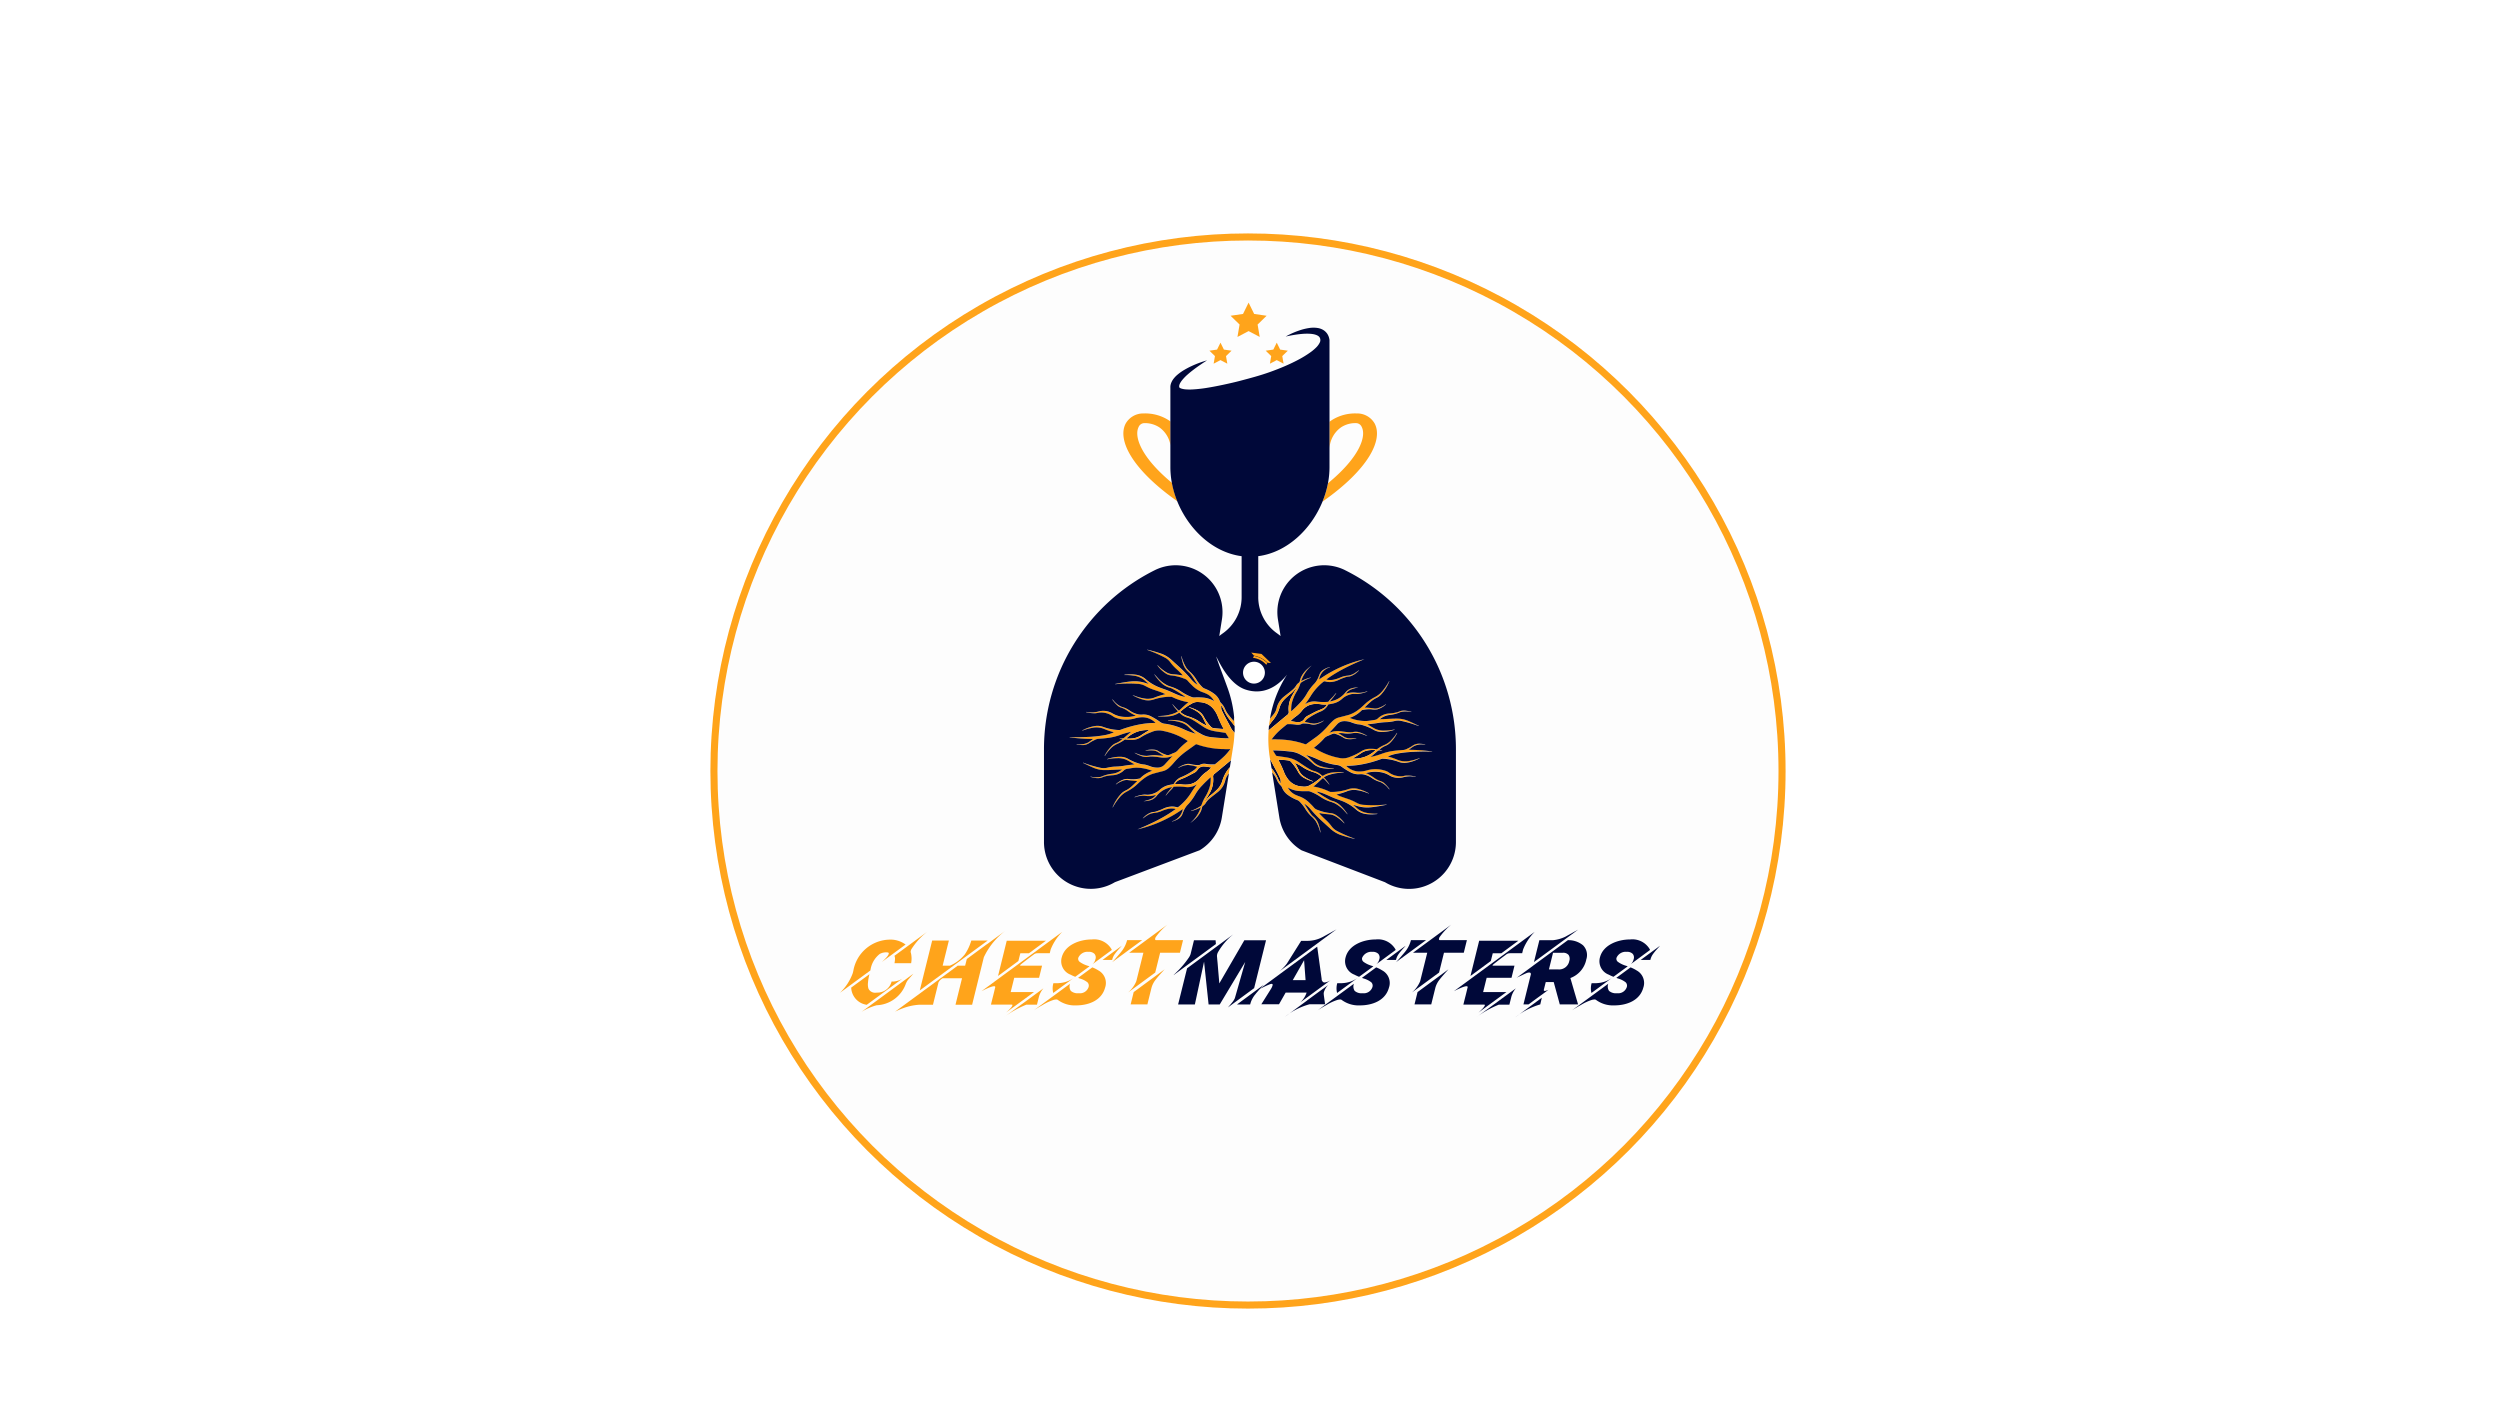 <svg xmlns="http://www.w3.org/2000/svg" xmlns:xlink="http://www.w3.org/1999/xlink" width="353.431" height="198.805" viewBox="0 0 353.431 198.805">
  <defs>
    <filter id="Ellipse_91" x="91.431" y="24" width="170" height="170" filterUnits="userSpaceOnUse">
      <feOffset dy="3" input="SourceAlpha"/>
      <feGaussianBlur stdDeviation="3" result="blur"/>
      <feFlood flood-color="#ffa41b" flood-opacity="0.212"/>
      <feComposite operator="in" in2="blur"/>
      <feComposite in="SourceGraphic"/>
    </filter>
    <clipPath id="clip-path">
      <path id="path16" d="M0-1440H353.431v198.8H0Z" transform="translate(0 1439.996)"/>
    </clipPath>
  </defs>
  <g id="Logo-Chest" transform="translate(6.431 -47)">
    <g transform="matrix(1, 0, 0, 1, -6.43, 47)" filter="url(#Ellipse_91)">
      <g id="Ellipse_91-2" data-name="Ellipse 91" transform="translate(100.43 30)" fill="#fdfdfd" stroke="#ffa41b" stroke-width="1">
        <circle cx="76" cy="76" r="76" stroke="none"/>
        <circle cx="76" cy="76" r="75.5" fill="none"/>
      </g>
    </g>
    <g id="g10" transform="translate(-432.431 908.996)">
      <g id="g12" transform="translate(426 -861.996)">
        <g id="g14" transform="translate(0 0)" clip-path="url(#clip-path)">
          <g id="g20" transform="translate(118.748 131.661)">
            <path id="path22" d="M-77.533,0a9.749,9.749,0,0,0-2.325,2.536.923.923,0,0,0-.105.383c.006.031.018.062.025.093l.024.087a3.416,3.416,0,0,1,.031,1.361l-.006.05h-2.356a3.513,3.513,0,0,0,.074-.594,1.054,1.054,0,0,0-.08-.451Zm-2.029,5.987c-.031.031-.08.087-.154.173s-.161.179-.254.285-.185.216-.278.322a1.83,1.83,0,0,0-.3.445c-.031.056-.056.111-.08.167a4.567,4.567,0,0,1-4.131,3.074,8.154,8.154,0,0,0-2.146.934Zm-6.221.08a6.715,6.715,0,0,0-.21,1.218,2.12,2.12,0,0,0,.068.816,1.032,1.032,0,0,0,1.076.575.761.761,0,0,0,.111-.006.817.817,0,0,0,.124-.006.577.577,0,0,0,.105-.006h.056a2.083,2.083,0,0,0,1.8-1.559h.316a2.769,2.769,0,0,0,1.552-.656l-5.38,3.946a2.559,2.559,0,0,1-2.2-2.431Zm.13-.532-4.3,3.16A7.267,7.267,0,0,0-88.14,5.906l.08-.328a5.313,5.313,0,0,1,5.034-4.4,3.612,3.612,0,0,1,2.35.693l-3.334,2.449c.043-.043.111-.1.192-.179.2-.186.767-.73.767-1.027-.006-.062-.05-.105-.13-.124-.043-.006-.08-.006-.124-.012a1.821,1.821,0,0,0-1.021.223,3.517,3.517,0,0,0-1.311,2.257Z" transform="translate(89.952)" fill="#ffa41b"/>
          </g>
          <g id="g24" transform="translate(126.528 131.488)">
            <path id="path26" d="M-81.817-9.228l-9.6,7.05,1.75-7.05h2.362l-.878,3.55h1.026a5.445,5.445,0,0,0,2.09-1.571A6.877,6.877,0,0,0-84.143-9.2l.006.006.006-.037Zm-.08.495-.006.019,2.709-1.992a10.069,10.069,0,0,0-3.167,3.835L-84.019-.156h-2.35l.922-3.742h-2.739c-.056.031-.118.074-.179.118a1.42,1.42,0,0,0-.408.47l-.779,3.154H-91.4a7.8,7.8,0,0,0-2.344.482,9.924,9.924,0,0,0-1.175.507l8.869-6.512h1.045l.235-.94Z" transform="translate(94.922 10.707)" fill="#ffa41b"/>
          </g>
          <g id="g28" transform="translate(138.748 131.735)">
            <path id="path30" d="M-54.753-49.849a3.086,3.086,0,0,0-.643,1.2l-.278,1.113h-1.491a14.123,14.123,0,0,0-3.179,1.781ZM-58.3-53.708l-2.876,2.115,1.231-4.985h5.547L-56.812-54.8h-1.212Zm6.209-4.125a7.291,7.291,0,0,0-1.645,2.5l-.13.526h-1.7l-.043.006a.791.791,0,0,0-.55.2c-.476.346-.946.705-1.41,1.07-.155.117-.253.2-.309.247a.916.916,0,0,0-.142.124.129.129,0,0,0-.031.068c-.006.019.006.037.037.043h3.061l-.42,1.713h-3.513l-.5,2.016h3.3l-3.952,2.894c.031-.031.087-.074.161-.142s.148-.136.229-.216c.13-.13.482-.482.507-.674.006-.05-.025-.08-.087-.087H-62.18c.111-.452.21-.847.3-1.2.074-.285.142-.569.21-.854.025-.105.043-.192.062-.26a.819.819,0,0,1,.031-.111.14.14,0,0,0-.025-.136.211.211,0,0,0-.136-.037.955.955,0,0,0-.21.031,3.7,3.7,0,0,0-.557.192c-.346.142-.68.309-1.014.482Z" transform="translate(63.523 57.833)" fill="#ffa41b"/>
          </g>
          <g id="g32" transform="translate(146.15 132.812)">
            <path id="path34" d="M-60.582-18.109l2.74-2.01c-.025.031-.08.093-.161.186s-.179.2-.284.315a7.544,7.544,0,0,0-.557.686,2.272,2.272,0,0,0-.365.817h-.025v.006Zm-5.758-.34c.445-1.812,2.573-2.56,4.267-2.56a2.839,2.839,0,0,1,2.764,1.361.3.3,0,0,1,.031.062c.006.025.012.05.018.068L-62-17.5a1.264,1.264,0,0,0,.4-.606l.019-.074a.788.788,0,0,0-.124-.792,1.078,1.078,0,0,0-.829-.284A1.413,1.413,0,0,0-64-18.4a.547.547,0,0,0,.21.563,3.778,3.778,0,0,0,1.187.563l.105.031c.031.012.056.025.087.037l-2.016,1.478a6.294,6.294,0,0,1-.656-.3,2.03,2.03,0,0,1-1.261-2.418M-64.6-15.6c-.025.018-.05.037-.068.05l-2.87,2.109a2.669,2.669,0,0,1,.012-1.342l.013-.043h.686v-.006a3.985,3.985,0,0,0,2.159-.717Zm4.41,1.348c-.476,1.893-2.375,2.567-4.131,2.567a4.033,4.033,0,0,1-2.6-.8.413.413,0,0,0-.186-.037,1.4,1.4,0,0,0-.383.062,7.076,7.076,0,0,0-1.521.705c-.4.223-.829.476-1.268.761l5.121-3.754a1.111,1.111,0,0,0,.111,1.014,1.5,1.5,0,0,0,1.132.328,1.28,1.28,0,0,0,1.367-.847.668.668,0,0,0-.148-.693,3.143,3.143,0,0,0-1.07-.538q-.139-.046-.26-.093l2.016-1.484a4.876,4.876,0,0,1,.86.433,2.013,2.013,0,0,1,.965,2.375" transform="translate(70.285 21.009)" fill="#ffa41b"/>
          </g>
          <g id="g36" transform="translate(157.232 130.721)">
            <path id="path38" d="M-19-59.5l4.372-3.216c-.192.216-.383.421-.563.625-.229.26-.458.52-.668.792a3.251,3.251,0,0,0-.618,1.175l-.587,2.369H-19.43Zm6.976-7.341-.439,1.781h-2.8l-.693,2.8-3.841,2.82a4.2,4.2,0,0,0,1.169-1.6l1-4.026h-2.01l5.405-3.971a9.116,9.116,0,0,0-1.651,1.769.689.689,0,0,0-.087.266.133.133,0,0,0,.1.154Zm-5.776,0-4.243,3.117c.037-.037.124-.13.254-.272s.272-.309.433-.495.322-.377.482-.569a4.263,4.263,0,0,0,.9-1.627l.043-.155Z" transform="translate(22.04 69.032)" fill="#ffa41b"/>
          </g>
          <g id="g40" transform="translate(165.89 132.063)">
            <path id="path42" d="M-56.064-62.088l3.8-2.8c-.365.383-.724.779-1.064,1.187-.068.087-.136.173-.2.253a2.11,2.11,0,0,0-.167.223,3.841,3.841,0,0,0-.39.761q-.065.195-.111.371v-.025l-.006.025Zm1.169-6.011L-58.5-62.088h-1.571l-.643-6.055-1.3,6.055h-2.369l1.268-5.115,6.568-4.83a8.882,8.882,0,0,0-2.214,2.585,1.144,1.144,0,0,0-.124.587l.018.167c.006.111.019.253.037.433s.037.377.056.606.037.458.056.693c.049.557.105,1.187.161,1.893l3.538-6.1h3.067L-53.633-64.4l-3.717,2.734c.235-.247.445-.507.662-.773.05-.068.1-.136.149-.21s.087-.149.124-.216a1.017,1.017,0,0,0,.08-.2Zm-4.144-2.536-6.005,4.41.29-.291a13.34,13.34,0,0,0,1.886-2.2,2.02,2.02,0,0,0,.247-.489l.482-1.967h3.055Z" transform="translate(65.044 72.033)" fill="#000839"/>
          </g>
          <g id="g44" transform="translate(178.029 131.377)">
            <path id="path46" d="M-29.538-44.867h1.812l-.21-2.814Zm4.274,1.231.736-.538a2.4,2.4,0,0,0-.594.965.86.86,0,0,0-.031.371.308.308,0,0,1,.006.08l.179,1.3h-2.183A9.647,9.647,0,0,0-30.62-39.7l3.111-2.288V-42l2.245-1.645ZM-31.437-46.1l-.062.043.062-.043a3.446,3.446,0,0,0,.284-.247,6.473,6.473,0,0,0,.785-.86l2.01-3.2h.006l.006-.013h.847a4.521,4.521,0,0,0,2.14-.519c.216-.117.439-.235.662-.359s.421-.229.606-.334.34-.192.476-.266.223-.124.272-.155Zm5.981,1.07a.534.534,0,0,0,.235.451.344.344,0,0,0,.186.043,1.879,1.879,0,0,0,.854-.328l-4.267,3.129a3.344,3.344,0,0,0,.872-1.373H-30.54l-.94,1.651h-2.5l1.367-2.177a1.771,1.771,0,0,0,.229-.526c.019-.117-.031-.179-.148-.179a1.035,1.035,0,0,0-.346.1q-.25.1-.519.223c-.179.087-.353.173-.519.253s-.278.149-.353.186l3.03-2.239,5.158-3.785.625,4.54Z" transform="translate(34.269 52.053)" fill="#000839"/>
          </g>
          <g id="g48" transform="translate(186.279 132.812)">
            <path id="path50" d="M-60.583-18.109l2.74-2.01c-.025.031-.08.093-.161.186s-.179.2-.284.315a7.544,7.544,0,0,0-.557.686,2.269,2.269,0,0,0-.365.817h-.025v.006Zm-5.758-.34c.445-1.812,2.573-2.56,4.267-2.56a2.84,2.84,0,0,1,2.765,1.361.3.3,0,0,1,.031.062c.006.025.012.05.018.068L-62-17.5a1.265,1.265,0,0,0,.4-.606l.019-.074a.788.788,0,0,0-.124-.792,1.078,1.078,0,0,0-.829-.284A1.413,1.413,0,0,0-64-18.4a.547.547,0,0,0,.21.563,3.774,3.774,0,0,0,1.187.563l.105.031.087.037-2.016,1.478a6.277,6.277,0,0,1-.656-.3,2.03,2.03,0,0,1-1.261-2.418M-64.6-15.6c-.025.018-.05.037-.068.05l-2.87,2.109a2.67,2.67,0,0,1,.012-1.342l.012-.043h.686v-.006a3.986,3.986,0,0,0,2.158-.717Zm4.409,1.348c-.476,1.893-2.375,2.567-4.131,2.567a4.033,4.033,0,0,1-2.6-.8.414.414,0,0,0-.186-.037,1.4,1.4,0,0,0-.383.062,7.082,7.082,0,0,0-1.521.705c-.4.223-.829.476-1.268.761l5.121-3.754a1.111,1.111,0,0,0,.111,1.014,1.5,1.5,0,0,0,1.132.328,1.28,1.28,0,0,0,1.367-.847.668.668,0,0,0-.148-.693,3.143,3.143,0,0,0-1.07-.538q-.139-.046-.26-.093l2.016-1.484a4.878,4.878,0,0,1,.86.433,2.013,2.013,0,0,1,.965,2.375" transform="translate(70.286 21.009)" fill="#000839"/>
          </g>
          <g id="g52" transform="translate(197.361 130.721)">
            <path id="path54" d="M-19-59.5l4.372-3.216c-.192.216-.383.421-.563.625-.229.26-.458.52-.668.792a3.254,3.254,0,0,0-.618,1.175l-.587,2.369H-19.43Zm6.976-7.341-.439,1.781h-2.8l-.693,2.8-3.841,2.82a4.193,4.193,0,0,0,1.169-1.6l1-4.026h-2.01l5.405-3.971a9.122,9.122,0,0,0-1.651,1.769.689.689,0,0,0-.087.266.133.133,0,0,0,.1.154Zm-5.776,0-4.243,3.117c.037-.037.124-.13.254-.272s.272-.309.433-.495.322-.377.482-.569a4.263,4.263,0,0,0,.9-1.627l.043-.155Z" transform="translate(22.04 69.032)" fill="#000839"/>
          </g>
          <g id="g56" transform="translate(205.536 131.735)">
            <path id="path58" d="M-54.753-49.849a3.086,3.086,0,0,0-.643,1.2l-.278,1.113h-1.491a14.123,14.123,0,0,0-3.179,1.781ZM-58.3-53.708l-2.876,2.115,1.231-4.985h5.547L-56.812-54.8h-1.212Zm6.209-4.125a7.288,7.288,0,0,0-1.645,2.5l-.13.526h-1.7l-.043.006a.791.791,0,0,0-.55.2c-.476.346-.946.705-1.41,1.07-.155.117-.253.2-.309.247a.917.917,0,0,0-.142.124.131.131,0,0,0-.031.068c-.006.019.006.037.037.043h3.061l-.421,1.713h-3.513l-.5,2.016h3.3l-3.952,2.894c.031-.031.087-.074.161-.142s.148-.136.229-.216c.13-.13.482-.482.507-.674.006-.05-.025-.08-.087-.087H-62.18c.111-.452.21-.847.3-1.2.074-.285.142-.569.21-.854.025-.105.044-.192.062-.26a.79.79,0,0,1,.031-.111.14.14,0,0,0-.025-.136.211.211,0,0,0-.136-.037.954.954,0,0,0-.21.031,3.7,3.7,0,0,0-.557.192c-.346.142-.68.309-1.014.482Z" transform="translate(63.523 57.833)" fill="#000839"/>
          </g>
          <g id="g60" transform="translate(214.169 131.426)">
            <path id="path62" d="M-47.378-22.4a.968.968,0,0,0-.829-.309H-49.58l-.581,2.35h1.342a1.455,1.455,0,0,0,1.534-1.181.981.981,0,0,0-.093-.86m-4.9,1,.767-3.092h1.936a5.114,5.114,0,0,0,1.763-.507c.167-.093.34-.192.514-.284l.489-.272c.155-.087.3-.167.439-.241s.247-.136.346-.192Zm7.39-.309a3.546,3.546,0,0,1-2.239,2.567l.674,2.319v-.006l.414,1.416h-2.585l-.86-3.16h-1.125l-.285,1.138a.21.21,0,0,0,.037.074c.019.031.056.043.117.043a.63.63,0,0,0,.2-.043,2.549,2.549,0,0,0,.334-.13c-.012.006-.056.037-.124.087s-.192.142-.322.241-.285.21-.451.334c-.649.464-1.293.94-1.936,1.416h-.724l1.058-4.286c-.024-.161-.086-.223-.26-.223a1.149,1.149,0,0,0-.427.111q-.279.121-.519.241c-.167.08-.309.148-.433.2q-.213.1-.39.2l2.319-1.7v-.006l4.929-3.618a3.246,3.246,0,0,1,2.14.717,1.959,1.959,0,0,1,.451,2.059m-10.081,8.17c.031-.019.056-.043.087-.062l3.723-2.746-.217.94a10.576,10.576,0,0,0-3.507,1.806Z" transform="translate(54.967 25.983)" fill="#000839"/>
          </g>
          <g id="g64" transform="translate(222.239 132.812)">
            <path id="path66" d="M-60.583-18.109l2.74-2.01c-.025.031-.08.093-.161.186s-.179.2-.284.315a7.544,7.544,0,0,0-.557.686,2.266,2.266,0,0,0-.365.817h-.025v.006Zm-5.758-.34c.445-1.812,2.573-2.56,4.267-2.56a2.84,2.84,0,0,1,2.765,1.361.29.29,0,0,1,.031.062c.006.025.012.05.018.068L-62-17.5a1.264,1.264,0,0,0,.4-.606l.019-.074a.787.787,0,0,0-.124-.792,1.078,1.078,0,0,0-.829-.284A1.413,1.413,0,0,0-64-18.4a.546.546,0,0,0,.21.563,3.774,3.774,0,0,0,1.187.563l.105.031.087.037-2.016,1.478a6.277,6.277,0,0,1-.656-.3,2.03,2.03,0,0,1-1.261-2.418M-64.6-15.6c-.025.018-.049.037-.068.05l-2.87,2.109a2.67,2.67,0,0,1,.012-1.342l.012-.043h.686v-.006a3.986,3.986,0,0,0,2.158-.717Zm4.41,1.348c-.476,1.893-2.375,2.567-4.131,2.567a4.033,4.033,0,0,1-2.6-.8.414.414,0,0,0-.186-.037,1.4,1.4,0,0,0-.384.062,7.076,7.076,0,0,0-1.521.705c-.4.223-.829.476-1.268.761l5.121-3.754a1.11,1.11,0,0,0,.111,1.014,1.5,1.5,0,0,0,1.132.328,1.28,1.28,0,0,0,1.367-.847.668.668,0,0,0-.148-.693,3.145,3.145,0,0,0-1.07-.538q-.139-.046-.26-.093l2.016-1.484a4.878,4.878,0,0,1,.86.433,2.013,2.013,0,0,1,.965,2.375" transform="translate(70.286 21.009)" fill="#000839"/>
          </g>
          <g id="g68" transform="translate(170.317 107.457)">
            <path id="path70" d="M-8.672-12.044a.48.48,0,0,0-.2.467A3.758,3.758,0,0,1-9.4-9.244c-.193.334-.393.663-.589,1a.447.447,0,0,0-.076.166c.062-.011.074-.06.1-.094a4.424,4.424,0,0,1,.686-.788,12.018,12.018,0,0,0,.966-.851,2.894,2.894,0,0,0,.732-1.2,5,5,0,0,1,1-1.872c.028-.034.051-.07.078-.1l.157-.978c-.2.161-.394.322-.589.484-.581.481-1.156.969-1.742,1.445" transform="translate(10.061 13.973)" fill="#000839"/>
          </g>
          <g id="g72" transform="translate(182.434 99.514)">
            <path id="path74" d="M-12.265-13.19a1.256,1.256,0,0,1,.483-.436c.5-.25.981-.54,1.5-.75.188-.076.377-.151.561-.235a1.324,1.324,0,0,0,.6-.5c.017-.027.052-.055.037-.085s-.065-.018-.1-.019a5.1,5.1,0,0,1-.632-.02,4.066,4.066,0,0,0-.97-.054,2.412,2.412,0,0,0-1.744.849,3.971,3.971,0,0,1-.958.925,5.974,5.974,0,0,0-.74.654c.363.045.686.124,1.019.139a1,1,0,0,0,.946-.463" transform="translate(14.229 15.303)" fill="#000839"/>
          </g>
          <g id="g76" transform="translate(180.715 107.393)">
            <path id="path78" d="M-7.844-16.208A2.641,2.641,0,0,0-6.638-15.2a3.036,3.036,0,0,0,.973.2,1.608,1.608,0,0,0,1.053-.2c.11-.076.231-.136.346-.205a8.592,8.592,0,0,0,1.231-.911c.043-.038.091-.07.013-.13a3.1,3.1,0,0,0-1.015-.564,6.612,6.612,0,0,1-1.173-.471c-.335-.175-.632-.411-.964-.591-.19-.1-.383-.2-.581-.287.226.373.414.76.6,1.145a2.161,2.161,0,0,0,.713.8,5.543,5.543,0,0,0,1.121.607.259.259,0,0,1,.155.1,5.331,5.331,0,0,1-1.256-.5,2.019,2.019,0,0,1-.851-.827,7.038,7.038,0,0,0-1-1.435.631.631,0,0,0-.391-.218c-.317-.056-.637-.065-.956-.091-.156-.013-.312-.018-.485-.027.027.057.045.1.064.135a13.576,13.576,0,0,1,.713,1.533,4.044,4.044,0,0,0,.479.928" transform="translate(9.1 18.804)" fill="#000839"/>
          </g>
          <g id="g80" transform="translate(179.349 97.099)">
            <path id="path82" d="M-5.627-33.752c.581-.482,1.156-.97,1.742-1.444a.479.479,0,0,0,.2-.467A3.761,3.761,0,0,1-3.161-38c.194-.333.393-.663.589-1a.445.445,0,0,0,.076-.165c-.062.01-.074.06-.1.093a4.437,4.437,0,0,1-.686.788,12.127,12.127,0,0,0-.966.851,2.9,2.9,0,0,0-.732,1.205,5,5,0,0,1-1,1.872,6.128,6.128,0,0,0-.5.709c-.022.209-.029.42-.043.63q.451-.37.9-.741" transform="translate(6.528 39.159)" fill="#000839"/>
          </g>
          <g id="g84" transform="translate(191.209 106.023)">
            <path id="path86" d="M-20.5-.02a6.084,6.084,0,0,0-.892.029A2.537,2.537,0,0,0-22.477.37c-.434.283-.866.571-1.305.814A4.236,4.236,0,0,0-20.5-.02" transform="translate(23.783 0.024)" fill="#000839"/>
          </g>
          <g id="g88" transform="translate(179.559 107.362)">
            <path id="path90" d="M-6.556-16.09a3.306,3.306,0,0,0,.482.834c-.019-.163-.041-.307-.043-.453a.582.582,0,0,0-.048-.236c-.385-.846-.866-1.642-1.284-2.471-.045-.089-.1-.168-.157-.251l.2,1.233a6.592,6.592,0,0,1,.853,1.344" transform="translate(7.607 18.667)" fill="#000839"/>
          </g>
          <g id="g92" transform="translate(159.206 103.208)">
            <path id="path94" d="M0-7.572A6.161,6.161,0,0,0,.892-7.6a2.537,2.537,0,0,0,1.086-.362c.434-.283.865-.572,1.3-.814A4.235,4.235,0,0,0,0-7.572" transform="translate(0 8.785)" fill="#000839"/>
          </g>
          <g id="g96" transform="translate(172.609 99.673)">
            <path id="path98" d="M-3.006-5.208a3.313,3.313,0,0,0-.482-.834c.019.163.041.307.043.453a.582.582,0,0,0,.048.236c.385.846.866,1.643,1.284,2.472a2.994,2.994,0,0,0,.549.748c.012-.311.013-.622.007-.933-.14-.2-.278-.4-.438-.587A6.743,6.743,0,0,1-3.006-5.208" transform="translate(3.488 6.043)" fill="#000839"/>
          </g>
          <g id="g100" transform="translate(166.119 108.356)">
            <path id="path102" d="M-25.769-.01a1,1,0,0,0-.946.463A1.257,1.257,0,0,1-27.2.89c-.5.25-.981.54-1.5.75-.188.076-.377.151-.561.234a1.324,1.324,0,0,0-.6.5c-.017.027-.052.055-.037.085s.065.018.1.019a5.1,5.1,0,0,1,.632.02,4.087,4.087,0,0,0,.97.054,2.411,2.411,0,0,0,1.744-.849,3.976,3.976,0,0,1,.958-.925,5.978,5.978,0,0,0,.74-.653c-.363-.046-.686-.124-1.019-.139" transform="translate(29.897 0.011)" fill="#000839"/>
          </g>
          <g id="g104" transform="translate(166.866 99.246)">
            <path id="path106" d="M-33.349-13.364a4.057,4.057,0,0,0-.48-.928,2.636,2.636,0,0,0-1.2-1.006,3.034,3.034,0,0,0-.973-.2,1.605,1.605,0,0,0-1.053.2c-.11.076-.231.135-.346.2a8.611,8.611,0,0,0-1.231.912c-.043.038-.091.069-.013.13a3.1,3.1,0,0,0,1.015.564,6.606,6.606,0,0,1,1.173.471c.335.175.632.411.964.591.19.1.383.2.581.287-.226-.373-.414-.76-.6-1.146a2.157,2.157,0,0,0-.713-.8,5.538,5.538,0,0,0-1.121-.607.258.258,0,0,1-.155-.1,5.357,5.357,0,0,1,1.256.5,2.021,2.021,0,0,1,.851.827,7.024,7.024,0,0,0,1,1.435.631.631,0,0,0,.391.218c.317.056.637.064.956.091.156.013.312.018.485.027-.027-.057-.045-.1-.064-.135a13.582,13.582,0,0,1-.713-1.533" transform="translate(38.691 15.504)" fill="#000839"/>
          </g>
          <g id="g108" transform="translate(151.191 91.848)">
            <path id="path110" d="M-120.707-108.016a3.979,3.979,0,0,0-.958.925,2.412,2.412,0,0,1-1.744.849,4.085,4.085,0,0,1-.97-.054,5.1,5.1,0,0,0-.632-.02c-.034,0-.08.02-.1-.019s.02-.059.037-.085a1.323,1.323,0,0,1,.6-.5c.184-.083.373-.158.561-.234.52-.211,1-.5,1.5-.75a1.254,1.254,0,0,0,.483-.436,1,1,0,0,1,.945-.463c.333.015.656.093,1.019.139a5.966,5.966,0,0,1-.74.653m-9.341-5.119a2.537,2.537,0,0,1-1.086.362,6.132,6.132,0,0,1-.892.029,4.234,4.234,0,0,1,3.283-1.2c-.44.242-.871.531-1.3.814m11.314-1c-.319-.026-.639-.035-.956-.091a.631.631,0,0,1-.391-.218,7.048,7.048,0,0,1-1-1.435,2.018,2.018,0,0,0-.851-.827,5.352,5.352,0,0,0-1.256-.5.259.259,0,0,0,.155.1,5.538,5.538,0,0,1,1.121.607,2.157,2.157,0,0,1,.713.8c.19.385.378.773.6,1.146-.2-.089-.391-.184-.581-.287-.332-.181-.629-.416-.964-.591a6.584,6.584,0,0,0-1.173-.471,3.1,3.1,0,0,1-1.015-.564c-.078-.061-.03-.091.013-.13a8.591,8.591,0,0,1,1.231-.912c.114-.069.236-.129.346-.2a1.6,1.6,0,0,1,1.053-.2,3.032,3.032,0,0,1,.973.2,2.636,2.636,0,0,1,1.2,1.006,4.047,4.047,0,0,1,.48.928,13.582,13.582,0,0,0,.713,1.533c.02.039.038.078.064.135-.173-.009-.33-.014-.485-.027m1.3,5.511a5,5,0,0,0-1,1.872,2.894,2.894,0,0,1-.732,1.205,12.089,12.089,0,0,1-.966.851,4.424,4.424,0,0,0-.686.788c-.024.033-.036.083-.1.093a.447.447,0,0,1,.076-.166c.2-.332.4-.661.589-1a3.758,3.758,0,0,0,.521-2.334.479.479,0,0,1,.2-.467c.586-.475,1.161-.963,1.742-1.445q.293-.244.589-.485l.3-1.884a16.581,16.581,0,0,0,.194-1.99,3,3,0,0,1-.549-.748c-.418-.829-.9-1.625-1.284-2.472a.586.586,0,0,1-.048-.236c0-.146-.025-.29-.044-.453a3.317,3.317,0,0,1,.482.834,6.738,6.738,0,0,0,1.012,1.555c.16.186.3.387.438.587-.008-.407-.025-.813-.062-1.218,0,.011,0,.023-.007.034-.025.153-.031.308-.047.479-.248-.282-.478-.554-.7-.836a3.351,3.351,0,0,1-.517-.836,2.589,2.589,0,0,0-.6-.9.584.584,0,0,1-.138-.211,2.4,2.4,0,0,0-.753-1.028,5.668,5.668,0,0,0-1.444-.8.9.9,0,0,1-.309-.209,5.662,5.662,0,0,1-.792-1,5.239,5.239,0,0,0-.822-1.036,3.9,3.9,0,0,1-.651-.7,5.757,5.757,0,0,1-.605-1.4.952.952,0,0,0-.075-.228c-.036.037-.016.07-.011.1a6.274,6.274,0,0,0,.241.955,2.5,2.5,0,0,0,.8,1.226,1.632,1.632,0,0,1,.291.309c.294.38.526.8.79,1.2.052.078.094.162.145.25a.114.114,0,0,1-.091-.036,4.183,4.183,0,0,1-.793-.734,18.374,18.374,0,0,0-1.362-1.443c-.455-.422-.916-.838-1.377-1.255a4.387,4.387,0,0,0-1.366-.875,18.927,18.927,0,0,0-2.056-.6c-.017,0-.04-.011-.051.025.053.02.105.04.158.058a17.552,17.552,0,0,1,2.282,1,2.236,2.236,0,0,1,.8.659,6.217,6.217,0,0,0,.845.94c.246.224.488.453.717.695a1.1,1.1,0,0,1,.2.258.2.2,0,0,1-.047.005,9.478,9.478,0,0,0-1.314-.168,2.123,2.123,0,0,1-.86-.24,5.463,5.463,0,0,1-1.206-.936c-.035-.034-.063-.08-.114-.1a.037.037,0,0,0,0,.051,4.392,4.392,0,0,0,1.226,1.152,1.7,1.7,0,0,0,.7.235,6.676,6.676,0,0,1,1.815.443,1.1,1.1,0,0,1,.492.277,8.454,8.454,0,0,0,.6.636,4.088,4.088,0,0,0,1.4.966,6.52,6.52,0,0,1,.69.274,2.286,2.286,0,0,1,1.053,1.008c-.028.012-.042-.006-.058-.016a3.64,3.64,0,0,0-1.586-.465c-.41-.039-.82-.019-1.229-.018a.659.659,0,0,1-.238-.039,6.945,6.945,0,0,1-1.451-.739,5.535,5.535,0,0,0-1.173-.614c-.282-.1-.575-.181-.847-.305a4.721,4.721,0,0,1-1.444-1.139c-.131-.14-.255-.287-.387-.436-.021.051.012.072.029.1a6.444,6.444,0,0,0,.9,1.086,2.658,2.658,0,0,0,1.249.725,1.559,1.559,0,0,1,.35.138,16.76,16.76,0,0,1,1.764,1.1c.008.005.01.019.015.029-.032.027-.064.015-.095.009a4.522,4.522,0,0,1-.634-.17c-.574-.2-1.117-.484-1.681-.714-.429-.175-.874-.306-1.3-.481a6.628,6.628,0,0,1-1.793-1.089,2.681,2.681,0,0,0-1.288-.644,5.187,5.187,0,0,0-1.443-.051.844.844,0,0,0-.345.051c.026.036.057.026.082.025a6.441,6.441,0,0,1,1.153.074,2.955,2.955,0,0,1,1.658.69c.174.164.358.317.538.475a3.749,3.749,0,0,1-.429-.115,4.933,4.933,0,0,0-1.993-.227c-.594.055-1.182.156-1.768.263-.176.032-.352.068-.551.105a.2.2,0,0,0,.144.024,16.382,16.382,0,0,1,1.64-.087c.474-.014.949.013,1.424.042a2.374,2.374,0,0,1,.982.252c.276.146.553.291.842.411.439.183.9.306,1.343.474a4.8,4.8,0,0,1,.741.33,9.454,9.454,0,0,0-1.449.44,2.708,2.708,0,0,1-1.239.2,6.036,6.036,0,0,1-1.419-.331c-.162-.058-.322-.12-.488-.183,0,.045.029.05.049.061a6.094,6.094,0,0,0,1.391.574,2.442,2.442,0,0,0,1.438.008,7.511,7.511,0,0,1,2.51-.409.436.436,0,0,1,.177.037,8.4,8.4,0,0,0,2.3.734c-.14.113-.269.209-.388.316q-.448.4-.887.815c-.063.059-.108.063-.172,0a8.385,8.385,0,0,1-.645-.679c-.049-.06-.1-.116-.168-.191a.166.166,0,0,0,.047.122,6.562,6.562,0,0,0,.648.82c.057.058.086.11-.013.157s-.221.122-.336.171a5.738,5.738,0,0,1-1.823.394c-.194.016-.388.024-.583.035a.1.1,0,0,0,.067.037q.072.01.145.015a6.7,6.7,0,0,0,1.336-.024,3.1,3.1,0,0,0,1.343-.433.166.166,0,0,1,.247.026,2.337,2.337,0,0,0,1.011.586,2.8,2.8,0,0,1,.652.265c.554.309,1.069.679,1.6,1.025a4.074,4.074,0,0,0,1.319.58c.542.123,1.1.174,1.644.267.086.015.189.008.243.091.134.208.258.422.387.634.029.047.016.066-.037.066-.11,0-.219.005-.329,0-.665-.028-1.328-.073-1.989-.151a3.607,3.607,0,0,1-1.556-.476c-.068-.043-.142-.079-.212-.119a6.744,6.744,0,0,1-1.384-1.008,2.689,2.689,0,0,0-1.291-.713,6.638,6.638,0,0,0-1.719-.115c-.018,0-.043,0-.045.029.032.035.075.024.113.025a6.315,6.315,0,0,1,1.488.225,2.648,2.648,0,0,1,1.2.618c.325.318.65.636.992.936.027.024.067.04.08.09a.453.453,0,0,1-.057-.008,12.747,12.747,0,0,1-1.567-.6,9.3,9.3,0,0,0-2.6-.785,1.46,1.46,0,0,1-.7-.214,9.623,9.623,0,0,0-1.311-.818,2.287,2.287,0,0,0-1.268-.276,2.144,2.144,0,0,1-.52-.018,3.307,3.307,0,0,1-1.306-.569,4.263,4.263,0,0,0-.585-.324c-.216-.1-.449-.146-.661-.245a2.986,2.986,0,0,1-1-.821.645.645,0,0,0-.213-.186,4.56,4.56,0,0,0,.69.819,1.432,1.432,0,0,0,.552.347,3.282,3.282,0,0,1,.9.442,8.292,8.292,0,0,0,.958.6c.085.039.172.074.269.115a4.74,4.74,0,0,1-1.691.168,3.549,3.549,0,0,1-1.521-.434c-.113-.064-.223-.134-.34-.189a2.586,2.586,0,0,0-1.631-.16,3.926,3.926,0,0,1-1.152.157c-.2-.02-.4-.027-.6-.064-.039-.007-.081-.023-.124.014a1.4,1.4,0,0,0,.313.076,4.178,4.178,0,0,0,1.039.088c.22-.013.429-.09.649-.1a2.9,2.9,0,0,1,1.794.513,1.73,1.73,0,0,0,.325.191,4.319,4.319,0,0,0,2.816.121,3.944,3.944,0,0,1,.922-.152,2.585,2.585,0,0,1,1.863.674.232.232,0,0,1,.1.126h-.143a11.63,11.63,0,0,0-1.768.153,16.2,16.2,0,0,0-3.016.813.558.558,0,0,1-.226.036,7.367,7.367,0,0,1-2.235-.443,2.267,2.267,0,0,0-1.052-.135,5.435,5.435,0,0,0-1.84.6c-.028.014-.067.022-.08.075.032-.009.052-.014.07-.021a6.8,6.8,0,0,1,1.3-.373,2.929,2.929,0,0,1,1.732.134,9.812,9.812,0,0,0,1.309.459c.02,0,.051,0,.053.039a5.522,5.522,0,0,1-1.276.387,16.516,16.516,0,0,1-2.308.251c-.839.04-1.679.064-2.519.023a.19.19,0,0,0-.147.025q.829.123,1.663.181c.556.038,1.113.057,1.673.062a7.369,7.369,0,0,1-.728.515,2.484,2.484,0,0,1-1.433.223.4.4,0,0,0-.2.01.569.569,0,0,0,.148.041c.169.023.337.052.507.062a1.681,1.681,0,0,0,1.109-.237,4.923,4.923,0,0,1,.814-.463,1.5,1.5,0,0,1,.5-.172c.425-.03.849-.057,1.272-.114a8.208,8.208,0,0,0,1.716-.39,10.538,10.538,0,0,1,1.5-.451l.189-.038c-.347.265-.663.551-.986.828a.412.412,0,0,1-.367.1.853.853,0,0,0-.331-.027c.152.077.3.068.428.131a2.913,2.913,0,0,1-.873.557,1.96,1.96,0,0,0-.656.433,5.323,5.323,0,0,0-.946,1.307c-.012.022-.037.047-.006.08.013-.01.029-.017.036-.03a5.042,5.042,0,0,1,.652-.861,2.858,2.858,0,0,1,1-.777,5.187,5.187,0,0,0,1.082-.6.2.2,0,0,1,.158-.041,4.748,4.748,0,0,0,.923.05,2.25,2.25,0,0,0,1.16-.319,7.648,7.648,0,0,1,1.576-.788,2.6,2.6,0,0,1,1.358-.219,9.8,9.8,0,0,1,3.7,1.419c.077.049.1.077.011.142a8.806,8.806,0,0,0-1.293,1.18,1.3,1.3,0,0,1-.538.4c-.252.088-.488.221-.742.306a.53.53,0,0,1-.356,0,5.092,5.092,0,0,1-1.144-.536,1.313,1.313,0,0,0-.447-.187,3.081,3.081,0,0,0-1.359.093c-.006,0-.009.017-.021.04a4.7,4.7,0,0,1,1.016-.041,1.487,1.487,0,0,1,.609.153c.319.174.605.4.951.582a4.567,4.567,0,0,1-.839-.036,3.881,3.881,0,0,0-.947-.013c-.205.023-.409.066-.615.075a3.057,3.057,0,0,1-1.163-.227c-.181-.064-.359-.14-.543-.213,0,.046.036.051.059.064a4.411,4.411,0,0,0,.861.4,1.861,1.861,0,0,0,.992.114,2.29,2.29,0,0,1,.568-.043,9.684,9.684,0,0,1,1.064.112,3.42,3.42,0,0,0,1.162.008,3.7,3.7,0,0,0,.639-.2c-.036.043-.051.061-.066.078-.346.376-.7.75-1.037,1.13a1.33,1.33,0,0,1-.959.436,2.832,2.832,0,0,1-.946-.135,7.539,7.539,0,0,0-.9-.291,5.748,5.748,0,0,1-.577-.079,7.033,7.033,0,0,1-1.777-.722,2.311,2.311,0,0,0-1.115-.3,5.14,5.14,0,0,0-1.466.2,1.765,1.765,0,0,0-.415.136.112.112,0,0,0,.1.007,6.638,6.638,0,0,1,1.328-.144,2.878,2.878,0,0,1,1.252.2c.409.189.78.448,1.2.666-.053.011-.084.02-.115.024-.39.049-.782.086-1.17.147a10.668,10.668,0,0,1-1.292.146,5.864,5.864,0,0,0-1.182.141,2.227,2.227,0,0,1-.988.047,15.922,15.922,0,0,1-2.406-.7c-.039-.015-.077-.045-.125-.03.008.036.038.044.063.055.43.2.854.417,1.292.6a4.115,4.115,0,0,0,1.464.382c.743.025,1.485-.034,2.226-.066.155-.007.311,0,.468-.018a.142.142,0,0,1-.041.051,2.635,2.635,0,0,1-1.332.555,5.18,5.18,0,0,0-1.275.3,1.97,1.97,0,0,1-.375.142,3.533,3.533,0,0,1-1.306-.013c-.042-.007-.086-.037-.149.005a4.4,4.4,0,0,0,.742.163,1.786,1.786,0,0,0,1.08-.144,1.124,1.124,0,0,1,.207-.068,5.663,5.663,0,0,1,1.092-.17,2.541,2.541,0,0,0,1.589-.654.891.891,0,0,1,.541-.266c.386-.043.768-.134,1.157-.151a6.157,6.157,0,0,1,2.342.447,4.339,4.339,0,0,0-1.676,1.035.244.244,0,0,1-.122.076,5,5,0,0,1-1.246.1,2.646,2.646,0,0,0-.846-.018,3.214,3.214,0,0,0-1.255.719s0,.013.006.022a.3.3,0,0,0,.125-.069,3.746,3.746,0,0,1,.89-.446,1.4,1.4,0,0,1,.607-.1,10.839,10.839,0,0,0,1.281.135c.027,0,.063-.007.074.026s-.021.049-.041.068c-.233.221-.46.447-.7.66a3.614,3.614,0,0,1-.9.616,2.171,2.171,0,0,0-.682.522,6.274,6.274,0,0,0-1.108,1.779c-.009.021-.028.041-.007.076a.515.515,0,0,0,.05-.065,8.059,8.059,0,0,1,.866-1.278,3.323,3.323,0,0,1,1.094-.912,6.67,6.67,0,0,0,.91-.564c.486-.347.87-.811,1.352-1.163a4.414,4.414,0,0,1,1.442-.793c.459-.122.917-.245,1.378-.359a1.957,1.957,0,0,0,.784-.4,8.039,8.039,0,0,0,.827-.859,10.4,10.4,0,0,1,1.544-1.447c.484-.355.977-.7,1.463-1.052a.174.174,0,0,1,.187-.029,11.921,11.921,0,0,0,3.867.666,5.94,5.94,0,0,0,.873,0,8,8,0,0,1-.808.96,17.438,17.438,0,0,1-1.323,1.149.242.242,0,0,1-.157.055,5.837,5.837,0,0,1-1.164-.072,1.292,1.292,0,0,0-.861.13.346.346,0,0,1-.164.036,4.559,4.559,0,0,1-1.157-.135,1.248,1.248,0,0,0-.483-.025,3.082,3.082,0,0,0-1.2.505c-.019.012-.053.021-.042.068.046-.023.085-.043.125-.062a3.116,3.116,0,0,1,1.239-.367,6.713,6.713,0,0,1,1.237.244c.077.012.04.058.012.1a1.924,1.924,0,0,1-.452.422,9.426,9.426,0,0,1-1.639.905,2.1,2.1,0,0,0-1.156.99.111.111,0,0,1-.1.061c-.172.029-.345.054-.514.1a2.82,2.82,0,0,0-1.357.672,2.483,2.483,0,0,1-.9.545,2.284,2.284,0,0,1-1.11.151,1.141,1.141,0,0,0-.255,0,4.8,4.8,0,0,0-1.269.326c-.018.006-.041.011-.04.046a.363.363,0,0,0,.161-.033,3.242,3.242,0,0,1,1.366-.165,3.082,3.082,0,0,0,1.042-.02c.148-.03.294-.072.455-.112a1.554,1.554,0,0,1-.794.614,6.116,6.116,0,0,1-.961.272,3.334,3.334,0,0,0,.908-.118,1.711,1.711,0,0,0,.89-.56,3.473,3.473,0,0,1,1.586-1.149,4.131,4.131,0,0,1,.672-.168,9.331,9.331,0,0,0-.93,1.171.051.051,0,0,0,.067-.016c.084-.1.171-.2.252-.3.238-.3.553-.527.764-.85a.143.143,0,0,1,.117-.052,7.693,7.693,0,0,1,1.578.037,2.28,2.28,0,0,0,1.511-.3c.024-.016.048-.041.091-.028-.284.383-.553.77-.8,1.172a7.667,7.667,0,0,1-1.749,1.948.276.276,0,0,1-.279.059,2.376,2.376,0,0,0-.71-.09,3.029,3.029,0,0,0-1.183.3,8,8,0,0,1-1.111.43c-.166.046-.339.031-.5.076a2.72,2.72,0,0,0-1.1.676.663.663,0,0,0-.182.212c.19-.14.378-.279.575-.4a2.3,2.3,0,0,1,1.037-.389,3.268,3.268,0,0,0,1.045-.268,5.193,5.193,0,0,1,.806-.274,2.407,2.407,0,0,1,1.085-.033c.028.005.064,0,.078.046a17.925,17.925,0,0,1-1.718,1.111q-.884.5-1.806.934t-1.859.811a18.192,18.192,0,0,0,6.416-2.874,2.148,2.148,0,0,1-1.548,1.734.1.1,0,0,0,.112.011,3.072,3.072,0,0,0,.821-.363,1.364,1.364,0,0,0,.578-.715c.026-.081.058-.16.092-.238a3.178,3.178,0,0,1,.555-.954,7.3,7.3,0,0,0,1.184-1.583,6.275,6.275,0,0,1,.969-1.255c.345-.372.712-.722,1.089-1.061.023-.021.041-.058.079-.04.012.006.02.035.019.053a7.073,7.073,0,0,1-.049.874,5.528,5.528,0,0,1-.724,1.811,5.3,5.3,0,0,0-.515,1.113.376.376,0,0,1-.167.212,6.144,6.144,0,0,1-1.252.619.138.138,0,0,0-.1.071,5.621,5.621,0,0,0,1.4-.526,4.9,4.9,0,0,1-1.492,2.207,3.924,3.924,0,0,0,.537-.42,3.856,3.856,0,0,0,.985-1.27,5.563,5.563,0,0,0,.161-.548.318.318,0,0,1,.126-.186,1.324,1.324,0,0,0,.4-.434,2.5,2.5,0,0,1,.514-.581c.373-.326.775-.616,1.161-.926a2.944,2.944,0,0,0,1.059-1.622,2.206,2.206,0,0,1,.371-.823c.048-.065.106-.126.156-.189l.147-.917c-.027.034-.05.07-.078.1" transform="translate(140.041 125.317)" fill="#ffa41b"/>
          </g>
          <g id="g112" transform="translate(179.307 93.192)">
            <path id="path114" d="M-9.19-89.5c-.02-.039-.038-.079-.064-.135.173.009.33.014.485.027.319.026.639.035.956.091a.632.632,0,0,1,.391.218,7.03,7.03,0,0,1,1,1.435,2.02,2.02,0,0,0,.851.827,5.332,5.332,0,0,0,1.256.5.26.26,0,0,0-.155-.1,5.538,5.538,0,0,1-1.121-.607,2.161,2.161,0,0,1-.713-.8c-.19-.386-.378-.773-.6-1.146.2.088.391.184.581.287.332.181.629.416.964.591a6.612,6.612,0,0,0,1.173.471,3.1,3.1,0,0,1,1.015.564c.078.061.03.092-.013.13a8.593,8.593,0,0,1-1.231.911c-.114.07-.236.129-.346.205a1.609,1.609,0,0,1-1.053.2,3.042,3.042,0,0,1-.973-.2A2.639,2.639,0,0,1-8-87.042a4.052,4.052,0,0,1-.48-.928A13.574,13.574,0,0,0-9.19-89.5M-6.8-95.733a3.964,3.964,0,0,0,.958-.925,2.412,2.412,0,0,1,1.744-.849,4.075,4.075,0,0,1,.97.054,5.067,5.067,0,0,0,.632.02c.034,0,.08-.02.1.019s-.02.059-.037.085a1.326,1.326,0,0,1-.6.5c-.185.084-.373.158-.561.235-.52.211-1,.5-1.5.75a1.256,1.256,0,0,0-.483.436,1,1,0,0,1-.946.463c-.332-.015-.656-.093-1.019-.139a6,6,0,0,1,.74-.654m9.341,5.12a2.54,2.54,0,0,1,1.086-.362A6.108,6.108,0,0,1,4.523-91,4.237,4.237,0,0,1,1.24-89.8c.44-.243.871-.531,1.305-.814M-9.48-86.856a2.586,2.586,0,0,0,.6.9.581.581,0,0,1,.138.21,2.392,2.392,0,0,0,.753,1.027,5.652,5.652,0,0,0,1.444.8.9.9,0,0,1,.309.209,5.645,5.645,0,0,1,.792,1,5.243,5.243,0,0,0,.822,1.036,3.913,3.913,0,0,1,.651.7,5.759,5.759,0,0,1,.605,1.4.958.958,0,0,0,.075.229c.036-.037.016-.07.011-.1a6.232,6.232,0,0,0-.241-.955,2.5,2.5,0,0,0-.8-1.225,1.619,1.619,0,0,1-.291-.31c-.294-.38-.526-.8-.79-1.2-.052-.078-.094-.163-.145-.25a.114.114,0,0,1,.091.036,4.17,4.17,0,0,1,.793.734A18.343,18.343,0,0,0-3.3-81.16c.455.422.916.838,1.377,1.255a4.382,4.382,0,0,0,1.366.875,18.805,18.805,0,0,0,2.056.595c.017,0,.04.011.051-.025L1.4-78.518a17.552,17.552,0,0,1-2.282-1,2.243,2.243,0,0,1-.8-.659,6.209,6.209,0,0,0-.845-.94c-.247-.223-.488-.453-.717-.695a1.106,1.106,0,0,1-.2-.258.159.159,0,0,1,.047-.005,9.531,9.531,0,0,0,1.314.168,2.124,2.124,0,0,1,.861.24,5.447,5.447,0,0,1,1.206.936c.036.035.064.08.114.1a.037.037,0,0,0,0-.051A4.376,4.376,0,0,0-1.14-81.841a1.692,1.692,0,0,0-.7-.235,6.676,6.676,0,0,1-1.815-.443,1.1,1.1,0,0,1-.492-.277,8.418,8.418,0,0,0-.6-.636,4.086,4.086,0,0,0-1.4-.966,6.421,6.421,0,0,1-.689-.274,2.283,2.283,0,0,1-1.053-1.008c.028-.012.042.006.058.016a3.643,3.643,0,0,0,1.586.465c.41.039.82.019,1.229.018a.661.661,0,0,1,.238.04,6.924,6.924,0,0,1,1.45.739,5.514,5.514,0,0,0,1.173.614c.281.1.575.181.847.306A4.724,4.724,0,0,1,.133-82.345c.131.14.255.287.387.435.02-.051-.012-.072-.029-.1a6.5,6.5,0,0,0-.9-1.086,2.661,2.661,0,0,0-1.249-.725,1.571,1.571,0,0,1-.35-.138,16.736,16.736,0,0,1-1.764-1.1c-.008-.005-.01-.019-.015-.029.032-.028.064-.015.095-.009a4.466,4.466,0,0,1,.634.17c.574.2,1.117.484,1.681.714.429.175.874.306,1.3.481a6.63,6.63,0,0,1,1.793,1.089A2.681,2.681,0,0,0,3.006-82a5.2,5.2,0,0,0,1.443.051A.863.863,0,0,0,4.794-82c-.026-.036-.057-.026-.082-.026A6.456,6.456,0,0,1,3.559-82.1a2.951,2.951,0,0,1-1.658-.69c-.174-.164-.358-.317-.538-.475a3.8,3.8,0,0,1,.429.116,4.934,4.934,0,0,0,1.993.227c.594-.055,1.182-.156,1.768-.263.176-.032.352-.067.551-.105a.2.2,0,0,0-.144-.023,16.278,16.278,0,0,1-1.64.087c-.475.014-.949-.013-1.423-.042a2.376,2.376,0,0,1-.982-.252c-.276-.146-.553-.291-.842-.411-.439-.183-.9-.306-1.343-.474a4.776,4.776,0,0,1-.741-.33,9.478,9.478,0,0,0,1.449-.44,2.7,2.7,0,0,1,1.239-.2,6.028,6.028,0,0,1,1.419.331c.162.058.322.12.488.183,0-.045-.029-.051-.049-.061a6.113,6.113,0,0,0-1.392-.574A2.441,2.441,0,0,0,.7-85.5a7.5,7.5,0,0,1-2.51.409.44.44,0,0,1-.177-.037,8.393,8.393,0,0,0-2.3-.734c.139-.113.269-.209.388-.317.3-.269.593-.542.887-.815.063-.058.108-.063.172,0a8.419,8.419,0,0,1,.645.679c.048.06.1.116.168.191a.168.168,0,0,0-.047-.122,6.609,6.609,0,0,0-.648-.82c-.057-.057-.086-.109.013-.157s.221-.122.336-.171a5.757,5.757,0,0,1,1.823-.394c.194-.015.389-.024.583-.035a.1.1,0,0,0-.067-.037c-.048-.006-.1-.011-.145-.015a6.711,6.711,0,0,0-1.336.024,3.108,3.108,0,0,0-1.343.433A.166.166,0,0,1-3.1-87.44a2.334,2.334,0,0,0-1.011-.586,2.823,2.823,0,0,1-.652-.265c-.554-.309-1.069-.679-1.6-1.025a4.061,4.061,0,0,0-1.319-.58c-.542-.123-1.1-.174-1.644-.267-.087-.015-.189-.008-.243-.091-.134-.208-.258-.422-.387-.634-.029-.047-.016-.067.037-.067.11,0,.22,0,.329,0,.665.029,1.328.073,1.989.151a3.6,3.6,0,0,1,1.556.476c.068.043.142.079.212.12A6.742,6.742,0,0,1-4.452-89.2a2.685,2.685,0,0,0,1.291.713,6.622,6.622,0,0,0,1.719.115c.017,0,.042,0,.045-.028-.032-.034-.075-.025-.113-.025A6.3,6.3,0,0,1-3-88.653a2.641,2.641,0,0,1-1.2-.618c-.325-.317-.65-.635-.992-.936-.027-.024-.067-.04-.08-.09a.426.426,0,0,1,.057.008,12.684,12.684,0,0,1,1.567.6,9.329,9.329,0,0,0,2.6.785,1.452,1.452,0,0,1,.7.214,9.657,9.657,0,0,0,1.311.818,2.291,2.291,0,0,0,1.268.276,2.144,2.144,0,0,1,.52.018,3.3,3.3,0,0,1,1.306.569,4.3,4.3,0,0,0,.585.324c.215.1.449.146.661.245a2.986,2.986,0,0,1,1,.821.633.633,0,0,0,.213.186,4.573,4.573,0,0,0-.69-.819,1.427,1.427,0,0,0-.552-.347,3.284,3.284,0,0,1-.9-.442,8.343,8.343,0,0,0-.958-.6c-.085-.039-.172-.074-.269-.115a4.757,4.757,0,0,1,1.691-.167,3.547,3.547,0,0,1,1.521.434c.113.064.223.134.34.189a2.583,2.583,0,0,0,1.631.16A3.937,3.937,0,0,1,9.476-87.3c.2.02.4.027.6.064.039.007.081.023.123-.015a1.392,1.392,0,0,0-.313-.076,4.17,4.17,0,0,0-1.039-.088c-.22.013-.429.09-.649.1a2.9,2.9,0,0,1-1.793-.513,1.7,1.7,0,0,0-.325-.191,4.32,4.32,0,0,0-2.817-.121,3.9,3.9,0,0,1-.922.151,2.585,2.585,0,0,1-1.863-.674.232.232,0,0,1-.1-.126H.53A11.709,11.709,0,0,0,2.3-88.939a16.183,16.183,0,0,0,3.016-.813.563.563,0,0,1,.226-.036,7.368,7.368,0,0,1,2.235.443,2.276,2.276,0,0,0,1.052.135,5.441,5.441,0,0,0,1.84-.6c.028-.014.067-.022.08-.075-.032.01-.052.014-.07.021a6.782,6.782,0,0,1-1.3.373,2.926,2.926,0,0,1-1.732-.134,9.748,9.748,0,0,0-1.309-.458c-.02-.005-.051,0-.053-.039a5.513,5.513,0,0,1,1.276-.387,16.545,16.545,0,0,1,2.308-.252c.839-.039,1.679-.063,2.519-.022a.192.192,0,0,0,.147-.025q-.829-.123-1.663-.181c-.556-.038-1.113-.057-1.673-.062a7.328,7.328,0,0,1,.728-.515,2.482,2.482,0,0,1,1.433-.223.4.4,0,0,0,.2-.01.549.549,0,0,0-.148-.041c-.169-.023-.337-.052-.507-.062a1.683,1.683,0,0,0-1.109.237,4.958,4.958,0,0,1-.813.463,1.5,1.5,0,0,1-.5.172c-.425.03-.85.057-1.272.114a8.225,8.225,0,0,0-1.716.39,10.553,10.553,0,0,1-1.5.451l-.189.037c.347-.265.663-.551.986-.827a.41.41,0,0,1,.367-.1.854.854,0,0,0,.331.027c-.152-.077-.3-.068-.428-.131a2.914,2.914,0,0,1,.873-.557,1.955,1.955,0,0,0,.656-.433,5.306,5.306,0,0,0,.946-1.306c.012-.022.037-.047.006-.081-.012.01-.029.017-.036.03a5.046,5.046,0,0,1-.652.861,2.861,2.861,0,0,1-1,.777,5.2,5.2,0,0,0-1.082.6.2.2,0,0,1-.158.041,4.72,4.72,0,0,0-.923-.051,2.251,2.251,0,0,0-1.16.32,7.656,7.656,0,0,1-1.576.787A2.587,2.587,0,0,1-.4-89.86a9.785,9.785,0,0,1-3.7-1.419c-.077-.048-.1-.077-.011-.142A8.765,8.765,0,0,0-2.824-92.6a1.3,1.3,0,0,1,.538-.4c.252-.089.487-.221.742-.306a.528.528,0,0,1,.356,0,5.111,5.111,0,0,1,1.144.536,1.308,1.308,0,0,0,.446.186,3.084,3.084,0,0,0,1.359-.093c.006,0,.009-.017.021-.04a4.691,4.691,0,0,1-1.015.041,1.489,1.489,0,0,1-.61-.153c-.319-.174-.605-.4-.951-.583a4.615,4.615,0,0,1,.839.037,3.89,3.89,0,0,0,.947.013c.205-.023.409-.066.615-.076a3.061,3.061,0,0,1,1.163.227c.182.064.359.14.543.213,0-.046-.037-.051-.059-.064a4.408,4.408,0,0,0-.861-.4,1.863,1.863,0,0,0-.992-.114,2.292,2.292,0,0,1-.569.043,9.592,9.592,0,0,1-1.064-.112,3.411,3.411,0,0,0-1.162-.008,3.7,3.7,0,0,0-.639.2c.036-.043.051-.061.066-.078.346-.376.7-.75,1.037-1.13a1.329,1.329,0,0,1,.959-.436,2.823,2.823,0,0,1,.946.135,7.472,7.472,0,0,0,.9.291c.192.03.391.03.577.079a7.044,7.044,0,0,1,1.777.722,2.3,2.3,0,0,0,1.115.3,5.131,5.131,0,0,0,1.465-.2,1.763,1.763,0,0,0,.415-.136.113.113,0,0,0-.1-.007,6.587,6.587,0,0,1-1.328.144,2.879,2.879,0,0,1-1.252-.2c-.408-.189-.779-.448-1.2-.666.053-.011.084-.02.115-.024.39-.048.782-.085,1.17-.147a10.561,10.561,0,0,1,1.292-.146,5.863,5.863,0,0,0,1.182-.141,2.233,2.233,0,0,1,.988-.047,15.9,15.9,0,0,1,2.406.7c.039.015.077.046.125.03-.008-.036-.038-.044-.063-.056-.43-.2-.853-.417-1.291-.6a4.117,4.117,0,0,0-1.464-.382c-.743-.024-1.484.033-2.226.066-.156.007-.311,0-.468.018a.14.14,0,0,1,.041-.051,2.637,2.637,0,0,1,1.332-.555,5.182,5.182,0,0,0,1.275-.3,1.97,1.97,0,0,1,.375-.143,3.538,3.538,0,0,1,1.306.014c.041.007.086.036.149-.006a4.455,4.455,0,0,0-.742-.162,1.786,1.786,0,0,0-1.08.144,1.184,1.184,0,0,1-.207.068,5.67,5.67,0,0,1-1.092.169,2.545,2.545,0,0,0-1.589.654.89.89,0,0,1-.541.266c-.387.043-.768.134-1.157.151A6.164,6.164,0,0,1,.84-95.56a4.337,4.337,0,0,0,1.676-1.035.243.243,0,0,1,.122-.076,4.98,4.98,0,0,1,1.246-.1,2.648,2.648,0,0,0,.846.018,3.215,3.215,0,0,0,1.255-.719s0-.013-.006-.022a.3.3,0,0,0-.125.069,3.76,3.76,0,0,1-.89.446,1.408,1.408,0,0,1-.607.1,10.882,10.882,0,0,0-1.281-.135c-.027,0-.063.008-.075-.026s.021-.049.041-.068c.233-.221.46-.447.7-.66a3.6,3.6,0,0,1,.9-.617,2.157,2.157,0,0,0,.682-.522,6.271,6.271,0,0,0,1.108-1.779c.009-.02.027-.041.007-.076a.536.536,0,0,0-.05.065,8.029,8.029,0,0,1-.866,1.278,3.325,3.325,0,0,1-1.094.912,6.581,6.581,0,0,0-.91.563c-.486.347-.87.811-1.352,1.163a4.414,4.414,0,0,1-1.442.793c-.459.122-.917.244-1.378.359a1.954,1.954,0,0,0-.784.4,7.935,7.935,0,0,0-.827.859A10.449,10.449,0,0,1-3.8-92.917c-.484.355-.978.7-1.463,1.052a.174.174,0,0,1-.187.029A11.921,11.921,0,0,0-9.322-92.5a5.943,5.943,0,0,0-.873,0,8.033,8.033,0,0,1,.808-.96c.409-.42.876-.772,1.323-1.148a.241.241,0,0,1,.157-.055,5.783,5.783,0,0,1,1.164.072,1.293,1.293,0,0,0,.861-.13.343.343,0,0,1,.164-.036,4.564,4.564,0,0,1,1.157.135,1.254,1.254,0,0,0,.483.026,3.088,3.088,0,0,0,1.2-.506c.019-.012.053-.021.042-.068l-.125.062a3.114,3.114,0,0,1-1.239.367,6.684,6.684,0,0,1-1.237-.245c-.077-.012-.04-.058-.012-.1a1.932,1.932,0,0,1,.452-.423,9.408,9.408,0,0,1,1.639-.905A2.094,2.094,0,0,0-2.2-97.4a.112.112,0,0,1,.1-.061c.172-.029.345-.054.514-.1a2.825,2.825,0,0,0,1.357-.673,2.476,2.476,0,0,1,.9-.545,2.282,2.282,0,0,1,1.11-.151,1.161,1.161,0,0,0,.255,0A4.811,4.811,0,0,0,3.3-99.253c.018-.006.04-.011.04-.046a.371.371,0,0,0-.161.033,3.251,3.251,0,0,1-1.366.166,3.068,3.068,0,0,0-1.042.02c-.148.03-.294.072-.455.112a1.553,1.553,0,0,1,.793-.614,6.06,6.06,0,0,1,.961-.272,3.3,3.3,0,0,0-.909.118,1.71,1.71,0,0,0-.889.56,3.471,3.471,0,0,1-1.586,1.149,4.122,4.122,0,0,1-.672.169,9.358,9.358,0,0,0,.931-1.171.051.051,0,0,0-.067.016c-.084.1-.171.195-.252.3-.238.3-.553.527-.764.849a.142.142,0,0,1-.117.053,7.736,7.736,0,0,1-1.578-.037,2.276,2.276,0,0,0-1.511.3c-.024.015-.048.041-.091.028.284-.383.553-.77.8-1.172a7.657,7.657,0,0,1,1.748-1.947.277.277,0,0,1,.279-.06,2.388,2.388,0,0,0,.709.09,3.023,3.023,0,0,0,1.184-.3A7.978,7.978,0,0,1,.4-101.342c.166-.045.339-.03.5-.075a2.721,2.721,0,0,0,1.1-.676.657.657,0,0,0,.182-.212c-.189.14-.378.279-.575.4a2.3,2.3,0,0,1-1.037.389,3.26,3.26,0,0,0-1.045.268,5.2,5.2,0,0,1-.806.274,2.408,2.408,0,0,1-1.085.033c-.028-.005-.064,0-.078-.046a17.881,17.881,0,0,1,1.718-1.111q.884-.5,1.806-.933t1.859-.811a18.193,18.193,0,0,0-6.416,2.874A2.148,2.148,0,0,1-1.93-102.7a.1.1,0,0,0-.112-.011,3.089,3.089,0,0,0-.821.362,1.365,1.365,0,0,0-.579.715,2.518,2.518,0,0,1-.092.238,3.165,3.165,0,0,1-.555.953,7.32,7.32,0,0,0-1.184,1.583A6.273,6.273,0,0,1-6.242-97.6c-.345.372-.713.721-1.089,1.062-.023.02-.041.058-.079.04-.013-.006-.02-.035-.019-.053a7.11,7.11,0,0,1,.049-.874,5.523,5.523,0,0,1,.724-1.811,5.313,5.313,0,0,0,.515-1.113.374.374,0,0,1,.167-.212,6.179,6.179,0,0,1,1.252-.62.136.136,0,0,0,.1-.071,5.629,5.629,0,0,0-1.4.526,4.9,4.9,0,0,1,1.492-2.207,3.925,3.925,0,0,0-.537.42,3.851,3.851,0,0,0-.985,1.27,5.555,5.555,0,0,0-.161.548.322.322,0,0,1-.126.186,1.32,1.32,0,0,0-.4.434,2.5,2.5,0,0,1-.514.581c-.373.326-.776.615-1.161.926a2.942,2.942,0,0,0-1.059,1.622,2.208,2.208,0,0,1-.371.823c-.179.24-.379.471-.578.7-.056.335-.114.669-.15,1.007a6.129,6.129,0,0,1,.5-.709,5,5,0,0,0,1-1.872,2.894,2.894,0,0,1,.732-1.2,12.052,12.052,0,0,1,.966-.851,4.43,4.43,0,0,0,.686-.788c.024-.033.036-.083.1-.093a.445.445,0,0,1-.076.165c-.2.332-.4.662-.589,1a3.761,3.761,0,0,0-.521,2.334.479.479,0,0,1-.2.467c-.586.475-1.161.963-1.742,1.444q-.45.372-.9.741A16.722,16.722,0,0,0-10.464-90l.053.333c.052.083.112.161.157.251.418.829.9,1.625,1.284,2.471a.582.582,0,0,1,.048.236c0,.146.025.29.043.453a3.311,3.311,0,0,1-.482-.834,6.585,6.585,0,0,0-.853-1.344l.1.6c.038.048.082.1.12.144a3.356,3.356,0,0,1,.517.836" transform="translate(10.662 103.838)" fill="#ffa41b"/>
          </g>
          <g id="g116" transform="translate(158.814 58.451)">
            <path id="path118" d="M-13.476-11.9a.889.889,0,0,1,.777-.541,3.729,3.729,0,0,1,2.171.613A3.853,3.853,0,0,1-8.974-9.286v-3.382c-.06-.045-.119-.09-.181-.133a6.121,6.121,0,0,0-3.571-1.007,2.842,2.842,0,0,0-2.591,1.444C-16.479-10.111-14.546-6-8-1.39a13.506,13.506,0,0,1-.762-2.6c-4.437-3.669-5.391-6.595-4.711-7.914" transform="translate(15.635 13.808)" fill="#ffa41b"/>
          </g>
          <g id="g120" transform="translate(186.963 58.451)">
            <path id="path122" d="M-16.223-12.356a3.71,3.71,0,0,1,2.171-.613.889.889,0,0,1,.777.54c.683,1.325-.283,4.272-4.772,7.964a13.56,13.56,0,0,1-.774,2.6c6.6-4.632,8.553-8.765,7.387-11.027a2.841,2.841,0,0,0-2.591-1.443A6.126,6.126,0,0,0-17.6-13.328c-.079.055-.156.112-.232.17v3.8a3.91,3.91,0,0,1,1.606-2.994" transform="translate(18.821 14.335)" fill="#ffa41b"/>
          </g>
          <g id="g124" transform="translate(147.595 46.327)">
            <path id="path126" d="M-265.732-214.018h0a6.622,6.622,0,0,0-9.491,6.975l.374,2.337q-.261-.215-.54-.41a6.256,6.256,0,0,1-2.619-5.148V-216h.014c4.048-.537,7.457-3.777,9.066-7.706a13.559,13.559,0,0,0,.774-2.6,12.19,12.19,0,0,0,.219-2.27v-18.036l-.013.015s0-.01,0-.015a1.981,1.981,0,0,0-.1-.415,1.918,1.918,0,0,0-.184-.375,1.806,1.806,0,0,0-.269-.329,1.88,1.88,0,0,0-.328-.25,2.186,2.186,0,0,0-.7-.262,3.936,3.936,0,0,0-1.291-.008,7.525,7.525,0,0,0-1.17.273,11.006,11.006,0,0,0-1.1.411,10.53,10.53,0,0,0-1.039.519c.377-.083.753-.158,1.128-.219s.751-.113,1.123-.147a8.126,8.126,0,0,1,1.1-.03,4.649,4.649,0,0,1,.519.055,2.33,2.33,0,0,1,.463.125,1.646,1.646,0,0,1,.192.091,1.045,1.045,0,0,1,.152.108.634.634,0,0,1,.176.253.746.746,0,0,1-.034.608,2.533,2.533,0,0,1-.508.7,6.521,6.521,0,0,1-.771.655,14.721,14.721,0,0,1-1.831,1.121c-.645.34-1.312.65-1.99.939q-.838.356-1.7.668c-.122.044-.244.089-.367.132-1.323.467-2.639.818-4.153,1.216-.705.185-1.417.345-2.13.5l-.188.041c-.73.156-1.461.3-2.19.418a19.581,19.581,0,0,1-2.166.246,7.256,7.256,0,0,1-1.021-.015,2.838,2.838,0,0,1-.441-.077,1.237,1.237,0,0,1-.3-.113c-.029-.017-.047-.03-.06-.039a.109.109,0,0,1-.017-.015s-.006-.01-.011-.018-.008-.016-.01-.025a.464.464,0,0,1-.014-.259,1.271,1.271,0,0,1,.149-.376,3.125,3.125,0,0,1,.279-.4,6.564,6.564,0,0,1,.748-.768c.274-.246.568-.478.867-.707.6-.454,1.236-.882,1.887-1.3a14.26,14.26,0,0,0-2.18.805,11.222,11.222,0,0,0-1.047.549,6.889,6.889,0,0,0-1,.713,3.752,3.752,0,0,0-.458.474,2.443,2.443,0,0,0-.378.636,1.776,1.776,0,0,0-.109.411,1.684,1.684,0,0,0-.01.279h0v11.24a12.166,12.166,0,0,0,.209,2.219,13.507,13.507,0,0,0,.762,2.6c1.6,3.957,5.029,7.225,9.1,7.759v5.731a6.257,6.257,0,0,1-2.618,5.148c-.187.13-.366.268-.541.411l.374-2.337a6.622,6.622,0,0,0-9.491-6.975A28.284,28.284,0,0,0-308.3-188.7v13.11a6.622,6.622,0,0,0,10.028,5.68l11.983-4.513a6.621,6.621,0,0,0,3.134-4.633l1-6.218c-.05.064-.107.125-.155.189a2.2,2.2,0,0,0-.371.823,2.943,2.943,0,0,1-1.059,1.622c-.385.311-.787.6-1.161.926a2.508,2.508,0,0,0-.514.581,1.324,1.324,0,0,1-.4.434.32.32,0,0,0-.127.186,5.42,5.42,0,0,1-.161.548,3.851,3.851,0,0,1-.985,1.27,3.946,3.946,0,0,1-.537.42,4.906,4.906,0,0,0,1.492-2.207,5.63,5.63,0,0,1-1.4.526.137.137,0,0,1,.1-.071,6.145,6.145,0,0,0,1.252-.619.376.376,0,0,0,.167-.212,5.3,5.3,0,0,1,.515-1.113,5.52,5.52,0,0,0,.723-1.811,7.075,7.075,0,0,0,.049-.874c0-.018-.007-.047-.019-.053-.038-.018-.056.019-.079.04-.377.34-.744.689-1.089,1.061a6.274,6.274,0,0,0-.969,1.255,7.308,7.308,0,0,1-1.184,1.583,3.175,3.175,0,0,0-.555.953,2.549,2.549,0,0,0-.092.238,1.362,1.362,0,0,1-.579.715,3.07,3.07,0,0,1-.821.363.1.1,0,0,1-.112-.011,2.148,2.148,0,0,0,1.548-1.734,18.194,18.194,0,0,1-6.415,2.874q.939-.382,1.859-.811t1.806-.934a17.926,17.926,0,0,0,1.718-1.11c-.014-.041-.05-.041-.078-.046a2.408,2.408,0,0,0-1.085.033,5.2,5.2,0,0,0-.806.274,3.271,3.271,0,0,1-1.045.268,2.3,2.3,0,0,0-1.037.389c-.2.126-.386.264-.575.4a.661.661,0,0,1,.182-.212,2.719,2.719,0,0,1,1.1-.676c.165-.045.339-.03.5-.076a7.981,7.981,0,0,0,1.112-.43,3.023,3.023,0,0,1,1.184-.3,2.376,2.376,0,0,1,.71.09.276.276,0,0,0,.279-.06,7.663,7.663,0,0,0,1.749-1.947c.244-.4.514-.789.8-1.172-.043-.013-.067.012-.091.028a2.278,2.278,0,0,1-1.511.3,7.706,7.706,0,0,0-1.578-.037.143.143,0,0,0-.117.052c-.211.323-.526.551-.764.85-.081.1-.168.2-.252.3a.051.051,0,0,1-.067.016,9.35,9.35,0,0,1,.931-1.171,4.116,4.116,0,0,0-.672.169,3.47,3.47,0,0,0-1.586,1.149,1.712,1.712,0,0,1-.89.56,3.328,3.328,0,0,1-.908.117,6.084,6.084,0,0,0,.961-.272,1.553,1.553,0,0,0,.793-.614c-.161.04-.307.082-.455.112a3.079,3.079,0,0,1-1.042.02,3.239,3.239,0,0,0-1.366.165.366.366,0,0,1-.161.033c0-.035.023-.04.04-.046a4.791,4.791,0,0,1,1.269-.327,1.163,1.163,0,0,1,.255,0,2.28,2.28,0,0,0,1.11-.151,2.484,2.484,0,0,0,.9-.545,2.82,2.82,0,0,1,1.357-.673c.169-.042.342-.067.514-.1a.113.113,0,0,0,.1-.061,2.1,2.1,0,0,1,1.156-.99,9.418,9.418,0,0,0,1.639-.906,1.92,1.92,0,0,0,.452-.422c.028-.038.065-.084-.012-.1a6.707,6.707,0,0,0-1.237-.244,3.115,3.115,0,0,0-1.239.367c-.04.019-.079.039-.125.062-.011-.047.024-.056.043-.068a3.083,3.083,0,0,1,1.2-.506,1.247,1.247,0,0,1,.483.025,4.558,4.558,0,0,0,1.157.135.348.348,0,0,0,.164-.036,1.292,1.292,0,0,1,.861-.13,5.822,5.822,0,0,0,1.164.072.241.241,0,0,0,.157-.055,17.478,17.478,0,0,0,1.323-1.148,8,8,0,0,0,.808-.96,5.916,5.916,0,0,1-.873,0,11.92,11.92,0,0,1-3.867-.666.174.174,0,0,0-.187.028c-.486.353-.979.7-1.463,1.052a10.393,10.393,0,0,0-1.544,1.447,8.019,8.019,0,0,1-.827.858,1.952,1.952,0,0,1-.784.4c-.461.114-.919.237-1.378.359a4.413,4.413,0,0,0-1.442.793c-.482.352-.866.816-1.352,1.163a6.661,6.661,0,0,1-.91.564,3.328,3.328,0,0,0-1.094.912,8.063,8.063,0,0,0-.866,1.278.5.5,0,0,1-.05.065c-.02-.034,0-.055.008-.076a6.266,6.266,0,0,1,1.108-1.779,2.163,2.163,0,0,1,.682-.522,3.613,3.613,0,0,0,.9-.616c.24-.213.467-.439.7-.66.02-.019.052-.035.041-.068s-.047-.026-.074-.026a10.832,10.832,0,0,1-1.281-.135,1.4,1.4,0,0,0-.607.1,3.742,3.742,0,0,0-.89.446.3.3,0,0,1-.125.069c0-.009-.008-.021-.006-.022a3.215,3.215,0,0,1,1.255-.719,2.651,2.651,0,0,1,.846.018,4.991,4.991,0,0,0,1.246-.1.244.244,0,0,0,.122-.076A4.338,4.338,0,0,1-293-185.648a6.156,6.156,0,0,0-2.342-.447c-.39.017-.771.108-1.157.151a.892.892,0,0,0-.541.266,2.544,2.544,0,0,1-1.589.654,5.636,5.636,0,0,0-1.092.17,1.106,1.106,0,0,0-.207.068,1.787,1.787,0,0,1-1.08.144,4.4,4.4,0,0,1-.742-.162c.063-.042.107-.012.149-.005a3.529,3.529,0,0,0,1.306.013,1.971,1.971,0,0,0,.375-.142,5.186,5.186,0,0,1,1.275-.3,2.633,2.633,0,0,0,1.332-.555.141.141,0,0,0,.041-.051c-.157.021-.312.011-.468.018-.742.033-1.483.091-2.226.066a4.119,4.119,0,0,1-1.464-.381c-.438-.185-.861-.4-1.291-.6-.024-.011-.055-.02-.063-.055.048-.016.087.015.125.03a15.941,15.941,0,0,0,2.406.7,2.227,2.227,0,0,0,.988-.047,5.852,5.852,0,0,1,1.182-.141,10.675,10.675,0,0,0,1.292-.146c.388-.061.78-.1,1.17-.147.031,0,.062-.013.115-.024-.418-.218-.789-.477-1.2-.666a2.878,2.878,0,0,0-1.252-.2,6.642,6.642,0,0,0-1.328.144.111.111,0,0,1-.1-.007,1.762,1.762,0,0,1,.415-.136,5.139,5.139,0,0,1,1.466-.2,2.306,2.306,0,0,1,1.114.3,7.038,7.038,0,0,0,1.777.722,5.791,5.791,0,0,0,.577.079,7.538,7.538,0,0,1,.9.291,2.835,2.835,0,0,0,.946.135,1.33,1.33,0,0,0,.959-.436c.341-.38.691-.754,1.037-1.13.016-.017.03-.035.067-.078a3.7,3.7,0,0,1-.64.2,3.421,3.421,0,0,1-1.162-.008,9.592,9.592,0,0,0-1.064-.112,2.294,2.294,0,0,0-.569.043,1.862,1.862,0,0,1-.992-.114,4.411,4.411,0,0,1-.862-.4c-.022-.013-.055-.018-.059-.064.184.072.361.149.543.213a3.06,3.06,0,0,0,1.163.227c.206-.01.41-.053.615-.075a3.872,3.872,0,0,1,.947.013,4.581,4.581,0,0,0,.839.036c-.346-.179-.632-.408-.951-.582a1.479,1.479,0,0,0-.609-.153,4.694,4.694,0,0,0-1.016.041c.011-.023.014-.038.021-.04a3.084,3.084,0,0,1,1.359-.093,1.313,1.313,0,0,1,.447.187,5.1,5.1,0,0,0,1.144.536.529.529,0,0,0,.355,0c.255-.085.49-.218.743-.306a1.306,1.306,0,0,0,.538-.4,8.784,8.784,0,0,1,1.293-1.18c.088-.065.066-.094-.011-.142a9.793,9.793,0,0,0-3.7-1.419,2.594,2.594,0,0,0-1.358.219,7.664,7.664,0,0,0-1.576.788,2.248,2.248,0,0,1-1.16.319,4.718,4.718,0,0,1-.923-.05.2.2,0,0,0-.158.041,5.2,5.2,0,0,1-1.083.6,2.858,2.858,0,0,0-1,.777,5.042,5.042,0,0,0-.652.861c-.007.012-.023.02-.036.03-.031-.034-.006-.058.006-.08a5.312,5.312,0,0,1,.946-1.307,1.96,1.96,0,0,1,.656-.433,2.914,2.914,0,0,0,.872-.557c-.128-.063-.276-.054-.428-.131a.853.853,0,0,1,.331.027.412.412,0,0,0,.367-.1c.323-.277.639-.563.986-.828l-.189.038a10.537,10.537,0,0,0-1.5.451,8.219,8.219,0,0,1-1.716.39c-.422.057-.847.084-1.272.114a1.5,1.5,0,0,0-.5.172,4.947,4.947,0,0,0-.813.463,1.683,1.683,0,0,1-1.109.237c-.17-.01-.338-.039-.507-.062a.581.581,0,0,1-.148-.041.4.4,0,0,1,.2-.01,2.484,2.484,0,0,0,1.433-.223,7.388,7.388,0,0,0,.728-.515c-.56-.005-1.117-.024-1.673-.062s-1.11-.1-1.663-.181a.191.191,0,0,1,.147-.025c.84.041,1.68.017,2.519-.023a16.541,16.541,0,0,0,2.308-.251,5.536,5.536,0,0,0,1.276-.387c0-.041-.034-.034-.053-.039a9.79,9.79,0,0,1-1.309-.458,2.929,2.929,0,0,0-1.732-.134,6.8,6.8,0,0,0-1.3.373c-.018.007-.038.011-.07.021.012-.053.052-.061.08-.075a5.439,5.439,0,0,1,1.84-.6,2.272,2.272,0,0,1,1.052.135,7.369,7.369,0,0,0,2.235.443.565.565,0,0,0,.226-.036,16.209,16.209,0,0,1,3.016-.813,11.657,11.657,0,0,1,1.768-.153h.143a.231.231,0,0,0-.1-.126,2.584,2.584,0,0,0-1.863-.674,3.933,3.933,0,0,0-.922.152,4.319,4.319,0,0,1-2.816-.121,1.73,1.73,0,0,1-.325-.191,2.9,2.9,0,0,0-1.793-.513c-.219.009-.429.086-.649.1a4.172,4.172,0,0,1-1.039-.088,1.393,1.393,0,0,1-.313-.076c.042-.038.084-.022.124-.014.2.037.4.043.6.064a3.934,3.934,0,0,0,1.152-.157,2.586,2.586,0,0,1,1.631.16c.117.055.228.125.341.189a3.545,3.545,0,0,0,1.521.434,4.743,4.743,0,0,0,1.691-.168c-.1-.041-.184-.076-.269-.115a8.344,8.344,0,0,1-.958-.6,3.28,3.28,0,0,0-.9-.442,1.431,1.431,0,0,1-.552-.347,4.554,4.554,0,0,1-.69-.819.64.64,0,0,1,.212.186,2.987,2.987,0,0,0,1,.821c.213.1.446.148.662.245a4.276,4.276,0,0,1,.585.324,3.308,3.308,0,0,0,1.306.569,2.146,2.146,0,0,0,.52.018,2.286,2.286,0,0,1,1.267.276,9.618,9.618,0,0,1,1.311.818,1.46,1.46,0,0,0,.7.214,9.316,9.316,0,0,1,2.6.785,12.7,12.7,0,0,0,1.567.6.4.4,0,0,0,.057.008c-.013-.05-.053-.066-.081-.089-.342-.3-.666-.618-.991-.936a2.65,2.65,0,0,0-1.2-.618,6.32,6.32,0,0,0-1.488-.225c-.038,0-.082.009-.114-.026,0-.031.028-.028.045-.028a6.635,6.635,0,0,1,1.719.115,2.686,2.686,0,0,1,1.291.713A6.755,6.755,0,0,0-286.324-191c.07.041.143.076.212.12a3.607,3.607,0,0,0,1.556.476c.661.078,1.324.123,1.989.151.11,0,.219,0,.329,0,.053,0,.066-.019.037-.066-.129-.211-.253-.426-.387-.634-.053-.083-.156-.077-.243-.091-.547-.093-1.1-.144-1.644-.267a4.072,4.072,0,0,1-1.319-.58c-.531-.346-1.045-.716-1.6-1.025a2.81,2.81,0,0,0-.652-.265,2.334,2.334,0,0,1-1.011-.586.166.166,0,0,0-.247-.026,3.1,3.1,0,0,1-1.343.433,6.681,6.681,0,0,1-1.336.024c-.048,0-.1-.008-.145-.015a.1.1,0,0,1-.067-.037c.194-.011.389-.02.583-.035a5.741,5.741,0,0,0,1.823-.394c.115-.049.223-.116.336-.171s.069-.1.012-.157a6.581,6.581,0,0,1-.648-.82.165.165,0,0,1-.047-.122c.066.075.12.13.168.191a8.352,8.352,0,0,0,.645.679c.064.064.109.06.172,0,.294-.274.589-.547.887-.815.119-.107.249-.2.388-.317a8.4,8.4,0,0,1-2.3-.734.439.439,0,0,0-.177-.037,7.509,7.509,0,0,0-2.51.409,2.442,2.442,0,0,1-1.438-.008,6.106,6.106,0,0,1-1.392-.574c-.019-.011-.048-.016-.049-.061.166.062.326.125.488.183a6.03,6.03,0,0,0,1.419.331,2.706,2.706,0,0,0,1.239-.2,9.46,9.46,0,0,1,1.45-.44,4.788,4.788,0,0,0-.742-.33c-.444-.167-.9-.29-1.343-.474-.289-.12-.566-.265-.842-.411a2.371,2.371,0,0,0-.982-.252c-.474-.029-.949-.056-1.423-.042a16.271,16.271,0,0,0-1.64.087.2.2,0,0,1-.144-.024c.2-.038.374-.073.551-.105.586-.107,1.174-.209,1.768-.263a4.932,4.932,0,0,1,1.993.227,3.76,3.76,0,0,0,.429.115c-.179-.158-.364-.311-.538-.475a2.953,2.953,0,0,0-1.658-.69,6.428,6.428,0,0,0-1.153-.074c-.026,0-.056.01-.082-.025a.847.847,0,0,1,.345-.051,5.194,5.194,0,0,1,1.443.051,2.681,2.681,0,0,1,1.288.644,6.632,6.632,0,0,0,1.793,1.089c.427.176.873.306,1.3.481.564.23,1.107.509,1.681.714a4.528,4.528,0,0,0,.634.17c.03.006.063.018.095-.009,0-.01-.008-.023-.015-.029a16.727,16.727,0,0,0-1.764-1.1,1.566,1.566,0,0,0-.35-.139,2.657,2.657,0,0,1-1.249-.725,6.448,6.448,0,0,1-.9-1.086c-.016-.024-.049-.045-.029-.1.132.149.256.3.387.436a4.721,4.721,0,0,0,1.444,1.139c.272.124.565.2.846.305a5.524,5.524,0,0,1,1.173.614,6.955,6.955,0,0,0,1.45.739.659.659,0,0,0,.238.04c.41,0,.82-.021,1.229.018a3.633,3.633,0,0,1,1.586.465c.016.009.03.028.058.016a2.286,2.286,0,0,0-1.053-1.008,6.485,6.485,0,0,0-.69-.274,4.083,4.083,0,0,1-1.4-.966,8.529,8.529,0,0,1-.6-.636,1.1,1.1,0,0,0-.492-.277,6.67,6.67,0,0,0-1.814-.443,1.7,1.7,0,0,1-.7-.235,4.384,4.384,0,0,1-1.226-1.152.037.037,0,0,1,0-.051c.05.015.078.061.114.1a5.469,5.469,0,0,0,1.206.936,2.127,2.127,0,0,0,.861.24,9.425,9.425,0,0,1,1.314.168.187.187,0,0,0,.046-.005,1.108,1.108,0,0,0-.2-.258c-.229-.242-.47-.471-.717-.695a6.223,6.223,0,0,1-.845-.94,2.237,2.237,0,0,0-.8-.659,17.558,17.558,0,0,0-2.282-1c-.053-.018-.105-.038-.158-.058.011-.036.034-.029.051-.025a18.923,18.923,0,0,1,2.056.6,4.382,4.382,0,0,1,1.366.875c.46.417.921.833,1.377,1.255A18.41,18.41,0,0,1-287.5-198.6a4.167,4.167,0,0,0,.793.734.113.113,0,0,0,.091.036c-.05-.087-.093-.172-.145-.25-.264-.4-.5-.82-.79-1.2a1.646,1.646,0,0,0-.292-.309,2.5,2.5,0,0,1-.8-1.225,6.255,6.255,0,0,1-.241-.955c-.005-.029-.025-.062.011-.1a.961.961,0,0,1,.075.228,5.756,5.756,0,0,0,.605,1.4,3.915,3.915,0,0,0,.651.7,5.22,5.22,0,0,1,.822,1.036,5.657,5.657,0,0,0,.792,1,.9.9,0,0,0,.309.209,5.665,5.665,0,0,1,1.444.8,2.4,2.4,0,0,1,.753,1.027.586.586,0,0,0,.138.211,2.587,2.587,0,0,1,.6.9,3.362,3.362,0,0,0,.517.836c.219.282.449.554.7.836.016-.17.023-.326.047-.479,0-.012,0-.023.007-.035a16.617,16.617,0,0,0-.914-4.121c-.645-1.79-1.314-3.492-1.63-4.487.292.427,1.685,3.864,4.166,4.673,2.425.791,4.437-.33,5.862-2.122l-.034.052a16.292,16.292,0,0,0-2.386,6.183c.2-.233.4-.464.578-.7a2.2,2.2,0,0,0,.37-.823,2.943,2.943,0,0,1,1.059-1.622c.385-.311.787-.6,1.161-.926a2.515,2.515,0,0,0,.514-.581,1.32,1.32,0,0,1,.4-.434.324.324,0,0,0,.127-.186,5.417,5.417,0,0,1,.161-.548,3.852,3.852,0,0,1,.985-1.27,3.925,3.925,0,0,1,.537-.42,4.9,4.9,0,0,0-1.492,2.207,5.62,5.62,0,0,1,1.4-.526.136.136,0,0,1-.1.07,6.163,6.163,0,0,0-1.252.62.373.373,0,0,0-.167.212,5.308,5.308,0,0,1-.515,1.113,5.515,5.515,0,0,0-.723,1.811,7.115,7.115,0,0,0-.049.874c0,.018.007.047.019.053.038.018.056-.019.079-.04.377-.34.744-.689,1.089-1.062a6.273,6.273,0,0,0,.969-1.254,7.306,7.306,0,0,1,1.184-1.583,3.172,3.172,0,0,0,.555-.954,2.449,2.449,0,0,0,.092-.238,1.363,1.363,0,0,1,.579-.715,3.076,3.076,0,0,1,.821-.362.094.094,0,0,1,.112.011,2.148,2.148,0,0,0-1.548,1.734,18.2,18.2,0,0,1,6.415-2.874q-.94.382-1.859.811t-1.806.933a17.887,17.887,0,0,0-1.718,1.111c.014.041.05.041.078.046a2.4,2.4,0,0,0,1.085-.033,5.2,5.2,0,0,0,.806-.274,3.252,3.252,0,0,1,1.045-.267,2.3,2.3,0,0,0,1.037-.389c.2-.126.386-.264.576-.4a.66.66,0,0,1-.182.212,2.719,2.719,0,0,1-1.1.676c-.165.045-.338.03-.5.076a7.958,7.958,0,0,0-1.112.431,3.025,3.025,0,0,1-1.184.3,2.375,2.375,0,0,1-.709-.09.277.277,0,0,0-.279.06,7.655,7.655,0,0,0-1.748,1.948c-.244.4-.513.788-.8,1.172.043.013.067-.013.091-.028a2.277,2.277,0,0,1,1.511-.3,7.72,7.72,0,0,0,1.578.037.143.143,0,0,0,.117-.053c.211-.322.526-.552.764-.85.081-.1.168-.2.252-.3a.051.051,0,0,1,.067-.016,9.357,9.357,0,0,1-.931,1.171,4.122,4.122,0,0,0,.672-.168,3.472,3.472,0,0,0,1.586-1.149,1.711,1.711,0,0,1,.889-.56,3.3,3.3,0,0,1,.908-.118,6.084,6.084,0,0,0-.961.272,1.553,1.553,0,0,0-.793.614c.161-.04.307-.082.455-.112a3.073,3.073,0,0,1,1.042-.02,3.252,3.252,0,0,0,1.366-.166.368.368,0,0,1,.161-.034c0,.035-.023.04-.04.046a4.808,4.808,0,0,1-1.269.326,1.15,1.15,0,0,1-.255,0,2.281,2.281,0,0,0-1.11.151,2.477,2.477,0,0,0-.9.545,2.827,2.827,0,0,1-1.357.672c-.169.042-.342.067-.514.1a.112.112,0,0,0-.1.061,2.1,2.1,0,0,1-1.156.991,9.433,9.433,0,0,0-1.639.905,1.933,1.933,0,0,0-.452.423c-.028.039-.065.084.012.1a6.7,6.7,0,0,0,1.237.245,3.118,3.118,0,0,0,1.239-.367l.125-.062c.011.047-.024.056-.043.068a3.085,3.085,0,0,1-1.2.505,1.254,1.254,0,0,1-.483-.025,4.573,4.573,0,0,0-1.157-.135.342.342,0,0,0-.164.036,1.291,1.291,0,0,1-.86.13,5.813,5.813,0,0,0-1.164-.072.242.242,0,0,0-.157.055c-.447.376-.914.729-1.323,1.148a8.028,8.028,0,0,0-.808.96,5.938,5.938,0,0,1,.873,0,11.932,11.932,0,0,1,3.867.667.174.174,0,0,0,.186-.029c.486-.353.979-.7,1.463-1.052a10.45,10.45,0,0,0,1.544-1.447,7.954,7.954,0,0,1,.827-.859,1.957,1.957,0,0,1,.784-.4c.461-.114.919-.236,1.378-.359a4.414,4.414,0,0,0,1.442-.793c.482-.352.866-.816,1.352-1.163a6.585,6.585,0,0,1,.91-.564,3.325,3.325,0,0,0,1.094-.912,8.021,8.021,0,0,0,.865-1.278.57.57,0,0,1,.05-.065c.02.035,0,.055-.007.076a6.266,6.266,0,0,1-1.108,1.779,2.156,2.156,0,0,1-.682.522,3.6,3.6,0,0,0-.9.617c-.24.213-.467.439-.7.66-.02.019-.052.035-.041.068s.047.026.075.026a10.926,10.926,0,0,1,1.281.135,1.4,1.4,0,0,0,.607-.1,3.752,3.752,0,0,0,.89-.446.3.3,0,0,1,.125-.069c0,.009.008.021.006.022a3.211,3.211,0,0,1-1.255.719,2.647,2.647,0,0,1-.846-.018,4.988,4.988,0,0,0-1.246.1.244.244,0,0,0-.122.076,4.337,4.337,0,0,1-1.676,1.035,6.164,6.164,0,0,0,2.342.447c.389-.017.771-.109,1.157-.151a.89.89,0,0,0,.541-.266,2.546,2.546,0,0,1,1.589-.654,5.654,5.654,0,0,0,1.092-.169,1.2,1.2,0,0,0,.207-.068,1.788,1.788,0,0,1,1.08-.144,4.443,4.443,0,0,1,.742.162c-.063.042-.108.013-.149.006a3.542,3.542,0,0,0-1.306-.014,1.983,1.983,0,0,0-.375.143,5.18,5.18,0,0,1-1.275.3,2.637,2.637,0,0,0-1.332.555.143.143,0,0,0-.041.051c.157-.022.312-.011.468-.018.742-.033,1.483-.091,2.226-.066a4.114,4.114,0,0,1,1.464.382c.438.185.861.4,1.291.6.025.012.054.02.063.056-.048.016-.086-.015-.125-.029a15.866,15.866,0,0,0-2.406-.7,2.23,2.23,0,0,0-.988.047,5.864,5.864,0,0,1-1.182.141,10.559,10.559,0,0,0-1.292.146c-.388.061-.78.1-1.171.147-.031,0-.062.013-.115.024.418.218.789.477,1.2.666a2.879,2.879,0,0,0,1.252.2,6.6,6.6,0,0,0,1.328-.144.113.113,0,0,1,.1.007,1.757,1.757,0,0,1-.415.136,5.124,5.124,0,0,1-1.465.2,2.3,2.3,0,0,1-1.114-.3,7.059,7.059,0,0,0-1.777-.722c-.187-.048-.385-.049-.577-.079a7.5,7.5,0,0,1-.9-.291,2.829,2.829,0,0,0-.946-.135,1.329,1.329,0,0,0-.959.436c-.341.381-.691.754-1.037,1.13-.016.017-.03.036-.066.078a3.7,3.7,0,0,1,.639-.2,3.417,3.417,0,0,1,1.162.008,9.636,9.636,0,0,0,1.064.112,2.3,2.3,0,0,0,.569-.043,1.862,1.862,0,0,1,.992.114,4.408,4.408,0,0,1,.861.4c.022.013.055.017.059.063-.184-.073-.361-.148-.543-.213a3.066,3.066,0,0,0-1.163-.227c-.206.01-.41.053-.615.076a3.909,3.909,0,0,1-.947-.013,4.615,4.615,0,0,0-.839-.037c.346.18.632.408.951.583a1.486,1.486,0,0,0,.609.153,4.678,4.678,0,0,0,1.015-.04c-.011.022-.014.038-.02.04a3.087,3.087,0,0,1-1.359.093,1.311,1.311,0,0,1-.447-.186,5.1,5.1,0,0,0-1.144-.536.528.528,0,0,0-.356,0c-.255.085-.49.218-.742.306a1.3,1.3,0,0,0-.538.4,8.769,8.769,0,0,1-1.294,1.18c-.088.065-.066.094.011.142a9.788,9.788,0,0,0,3.7,1.418,2.588,2.588,0,0,0,1.358-.219,7.661,7.661,0,0,0,1.576-.787,2.253,2.253,0,0,1,1.159-.32,4.718,4.718,0,0,1,.922.051.2.2,0,0,0,.158-.041,5.184,5.184,0,0,1,1.082-.6,2.862,2.862,0,0,0,1-.777,5.049,5.049,0,0,0,.652-.861c.007-.012.023-.019.036-.03.031.034.006.059-.006.081a5.315,5.315,0,0,1-.946,1.306,1.951,1.951,0,0,1-.656.433,2.913,2.913,0,0,0-.873.557c.128.063.276.054.428.131a.85.85,0,0,1-.331-.027.41.41,0,0,0-.367.1c-.323.277-.639.563-.986.827l.189-.037a10.532,10.532,0,0,0,1.5-.451,8.227,8.227,0,0,1,1.716-.39c.422-.057.847-.084,1.272-.114a1.508,1.508,0,0,0,.5-.172,4.98,4.98,0,0,0,.813-.463,1.682,1.682,0,0,1,1.109-.237c.17.01.338.039.507.062a.542.542,0,0,1,.148.041.4.4,0,0,1-.2.01,2.482,2.482,0,0,0-1.433.223,7.3,7.3,0,0,0-.728.515c.56.005,1.117.024,1.673.062s1.11.1,1.662.181a.192.192,0,0,1-.147.025c-.84-.041-1.68-.017-2.519.022a16.512,16.512,0,0,0-2.308.251,5.51,5.51,0,0,0-1.276.388c0,.041.033.034.053.039a9.728,9.728,0,0,1,1.309.459,2.929,2.929,0,0,0,1.732.134,6.783,6.783,0,0,0,1.3-.373c.018-.007.038-.011.069-.021-.012.053-.052.061-.079.075a5.445,5.445,0,0,1-1.84.6,2.271,2.271,0,0,1-1.052-.135,7.368,7.368,0,0,0-2.235-.443.557.557,0,0,0-.226.036,16.172,16.172,0,0,1-3.016.813,11.683,11.683,0,0,1-1.768.153h-.143a.229.229,0,0,0,.1.126,2.583,2.583,0,0,0,1.863.674,3.928,3.928,0,0,0,.922-.151,4.318,4.318,0,0,1,2.816.121,1.688,1.688,0,0,1,.325.19,2.9,2.9,0,0,0,1.793.513c.22-.009.429-.086.649-.1a4.171,4.171,0,0,1,1.039.088,1.384,1.384,0,0,1,.313.076c-.042.037-.084.022-.124.014-.2-.037-.4-.044-.6-.064a3.94,3.94,0,0,0-1.152.156,2.583,2.583,0,0,1-1.631-.16c-.117-.055-.228-.125-.341-.189a3.55,3.55,0,0,0-1.521-.434,4.753,4.753,0,0,0-1.691.168c.1.042.184.076.269.115a8.357,8.357,0,0,1,.958.6,3.288,3.288,0,0,0,.9.442,1.424,1.424,0,0,1,.552.347,4.551,4.551,0,0,1,.69.819.638.638,0,0,1-.212-.186,2.981,2.981,0,0,0-1-.821c-.213-.1-.446-.148-.662-.245a4.322,4.322,0,0,1-.584-.324,3.306,3.306,0,0,0-1.306-.569,2.154,2.154,0,0,0-.52-.018,2.289,2.289,0,0,1-1.268-.276,9.651,9.651,0,0,1-1.311-.818,1.453,1.453,0,0,0-.7-.214,9.322,9.322,0,0,1-2.6-.785,12.72,12.72,0,0,0-1.567-.6.434.434,0,0,0-.057-.008c.013.05.053.066.08.089.342.3.666.618.992.936a2.642,2.642,0,0,0,1.2.618,6.32,6.32,0,0,0,1.488.226c.038,0,.082-.009.114.025,0,.031-.028.028-.045.028a6.614,6.614,0,0,1-1.719-.115,2.684,2.684,0,0,1-1.291-.713,6.761,6.761,0,0,0-1.384-1.008c-.071-.04-.144-.076-.212-.119a3.607,3.607,0,0,0-1.556-.476c-.661-.078-1.324-.123-1.989-.151-.109,0-.219,0-.329,0-.053,0-.066.02-.037.067.129.212.253.426.387.634.053.083.156.077.243.091.547.094,1.1.144,1.644.267a4.063,4.063,0,0,1,1.319.58c.531.346,1.045.716,1.6,1.025a2.816,2.816,0,0,0,.652.265,2.332,2.332,0,0,1,1.011.586.167.167,0,0,0,.247.026,3.106,3.106,0,0,1,1.343-.434,6.723,6.723,0,0,1,1.336-.024c.049,0,.1.008.145.015a.1.1,0,0,1,.067.037c-.194.011-.389.02-.583.035a5.752,5.752,0,0,0-1.823.394c-.115.049-.223.117-.336.171s-.069.1-.013.157a6.608,6.608,0,0,1,.648.82.168.168,0,0,1,.047.122c-.066-.075-.12-.131-.169-.191a8.391,8.391,0,0,0-.645-.679c-.064-.064-.109-.06-.172,0-.294.274-.589.546-.887.815-.119.107-.249.2-.388.317a8.386,8.386,0,0,1,2.3.734.443.443,0,0,0,.177.037,7.506,7.506,0,0,0,2.51-.409,2.441,2.441,0,0,1,1.438.008,6.122,6.122,0,0,1,1.392.574c.019.01.048.016.049.061-.166-.062-.326-.125-.488-.183a6.038,6.038,0,0,0-1.419-.331,2.7,2.7,0,0,0-1.239.2,9.452,9.452,0,0,1-1.45.44,4.823,4.823,0,0,0,.742.33c.444.167.9.29,1.343.473.289.12.565.265.842.412a2.38,2.38,0,0,0,.982.252c.474.029.949.055,1.423.042a16.328,16.328,0,0,0,1.64-.087.2.2,0,0,1,.144.023c-.2.038-.374.073-.551.106-.586.108-1.174.209-1.768.263a4.927,4.927,0,0,1-1.993-.227,3.825,3.825,0,0,0-.429-.116c.179.158.364.311.538.475a2.949,2.949,0,0,0,1.658.69,6.476,6.476,0,0,0,1.152.075c.026,0,.056-.01.082.025a.86.86,0,0,1-.345.051,5.194,5.194,0,0,1-1.443-.051,2.681,2.681,0,0,1-1.288-.644A6.622,6.622,0,0,0-266-181.324c-.427-.176-.872-.306-1.3-.481-.563-.23-1.107-.509-1.681-.714a4.441,4.441,0,0,0-.634-.17c-.03-.006-.063-.019-.095.009.005.01.007.024.016.029a16.79,16.79,0,0,0,1.764,1.1,1.558,1.558,0,0,0,.35.138,2.661,2.661,0,0,1,1.249.725,6.507,6.507,0,0,1,.9,1.086c.016.024.049.046.029.1-.132-.148-.256-.3-.387-.435a4.727,4.727,0,0,0-1.444-1.139c-.272-.124-.565-.2-.847-.306a5.5,5.5,0,0,1-1.173-.614,6.946,6.946,0,0,0-1.45-.739.663.663,0,0,0-.238-.04c-.41,0-.82.021-1.229-.018a3.647,3.647,0,0,1-1.586-.465c-.016-.01-.03-.028-.058-.016a2.284,2.284,0,0,0,1.053,1.008,6.469,6.469,0,0,0,.689.274,4.085,4.085,0,0,1,1.4.966,8.455,8.455,0,0,1,.6.636,1.107,1.107,0,0,0,.492.278,6.678,6.678,0,0,0,1.814.443,1.691,1.691,0,0,1,.7.235,4.374,4.374,0,0,1,1.226,1.152.037.037,0,0,1,0,.051c-.05-.016-.078-.061-.114-.1a5.447,5.447,0,0,0-1.206-.936,2.124,2.124,0,0,0-.861-.24,9.556,9.556,0,0,1-1.314-.169.173.173,0,0,0-.047.005,1.107,1.107,0,0,0,.2.258c.229.242.47.471.717.695a6.2,6.2,0,0,1,.845.94,2.24,2.24,0,0,0,.8.659,17.546,17.546,0,0,0,2.282,1l.158.058c-.011.036-.034.03-.051.025a18.8,18.8,0,0,1-2.056-.595,4.384,4.384,0,0,1-1.366-.875c-.46-.417-.921-.833-1.377-1.255a18.4,18.4,0,0,1-1.362-1.443,4.167,4.167,0,0,0-.793-.734.114.114,0,0,0-.091-.036c.05.087.093.171.145.25.264.4.5.82.79,1.2a1.642,1.642,0,0,0,.292.31,2.5,2.5,0,0,1,.8,1.226,6.234,6.234,0,0,1,.241.955c.005.029.025.062-.011.1a.957.957,0,0,1-.075-.229,5.766,5.766,0,0,0-.605-1.4,3.918,3.918,0,0,0-.65-.7,5.237,5.237,0,0,1-.823-1.036,5.65,5.65,0,0,0-.792-1,.9.9,0,0,0-.309-.209,5.661,5.661,0,0,1-1.444-.8,2.392,2.392,0,0,1-.753-1.028.582.582,0,0,0-.138-.21,2.586,2.586,0,0,1-.6-.9,3.345,3.345,0,0,0-.517-.836c-.038-.049-.082-.1-.12-.144l1.021,6.376a6.621,6.621,0,0,0,3.134,4.633l11.8,4.513a6.622,6.622,0,0,0,10.028-5.68V-188.7a28.284,28.284,0,0,0-15.677-25.319" transform="translate(308.295 248.298)" fill="#000839"/>
          </g>
          <g id="g128" transform="translate(175.727 93.549)">
            <path id="path130" d="M-19.311-9.655a1.547,1.547,0,0,1-1.546,1.546A1.547,1.547,0,0,1-22.4-9.655,1.547,1.547,0,0,1-20.857-11.2a1.547,1.547,0,0,1,1.546,1.546" transform="translate(22.404 11.201)" fill="#fff"/>
          </g>
          <g id="g132" transform="translate(176.888 92.255)">
            <path id="path134" d="M-8.957-4.977a3.689,3.689,0,0,1,.875.647L-7.6-4.3-8.93-5.574l-1.462-.2.383.431a3.694,3.694,0,0,1,1.041.36l.012.006" transform="translate(10.392 5.775)" fill="#ffa41b"/>
          </g>
          <g id="g136" transform="translate(177.135 92.731)">
            <path id="path138" d="M-12.595-6.142a3.651,3.651,0,0,0-.849-.624,3.619,3.619,0,0,0-1.018-.358l-.01,0-.14.266c.081.01.16.023.239.039a2.948,2.948,0,0,1,.8.281l0,0a2.956,2.956,0,0,1,.679.495c.058.056.113.114.167.175l.14-.266-.008-.007" transform="translate(14.612 7.125)" fill="#ffa41b"/>
          </g>
          <g id="g140" transform="translate(173.97 42.791)">
            <path id="path142" d="M-15.913-25.1l-1.575.828.3-1.754-1.274-1.242,1.761-.256.787-1.6.787,1.6,1.761.256-1.274,1.242.3,1.754Z" transform="translate(18.461 29.116)" fill="#ffa41b"/>
          </g>
          <g id="g144" transform="translate(170.977 48.443)">
            <path id="path146" d="M-9.763-15.4l-.966.508.185-1.076-.782-.762,1.081-.157.483-.979.483.979,1.081.157-.782.762.185,1.076Z" transform="translate(11.327 17.865)" fill="#ffa41b"/>
          </g>
          <g id="g148" transform="translate(178.932 48.443)">
            <path id="path150" d="M-9.763-15.4l-.966.508.184-1.076-.782-.762,1.081-.157.483-.979.483.979,1.081.157-.782.762.184,1.076Z" transform="translate(11.327 17.865)" fill="#ffa41b"/>
          </g>
        </g>
      </g>
    </g>
  </g>
</svg>
